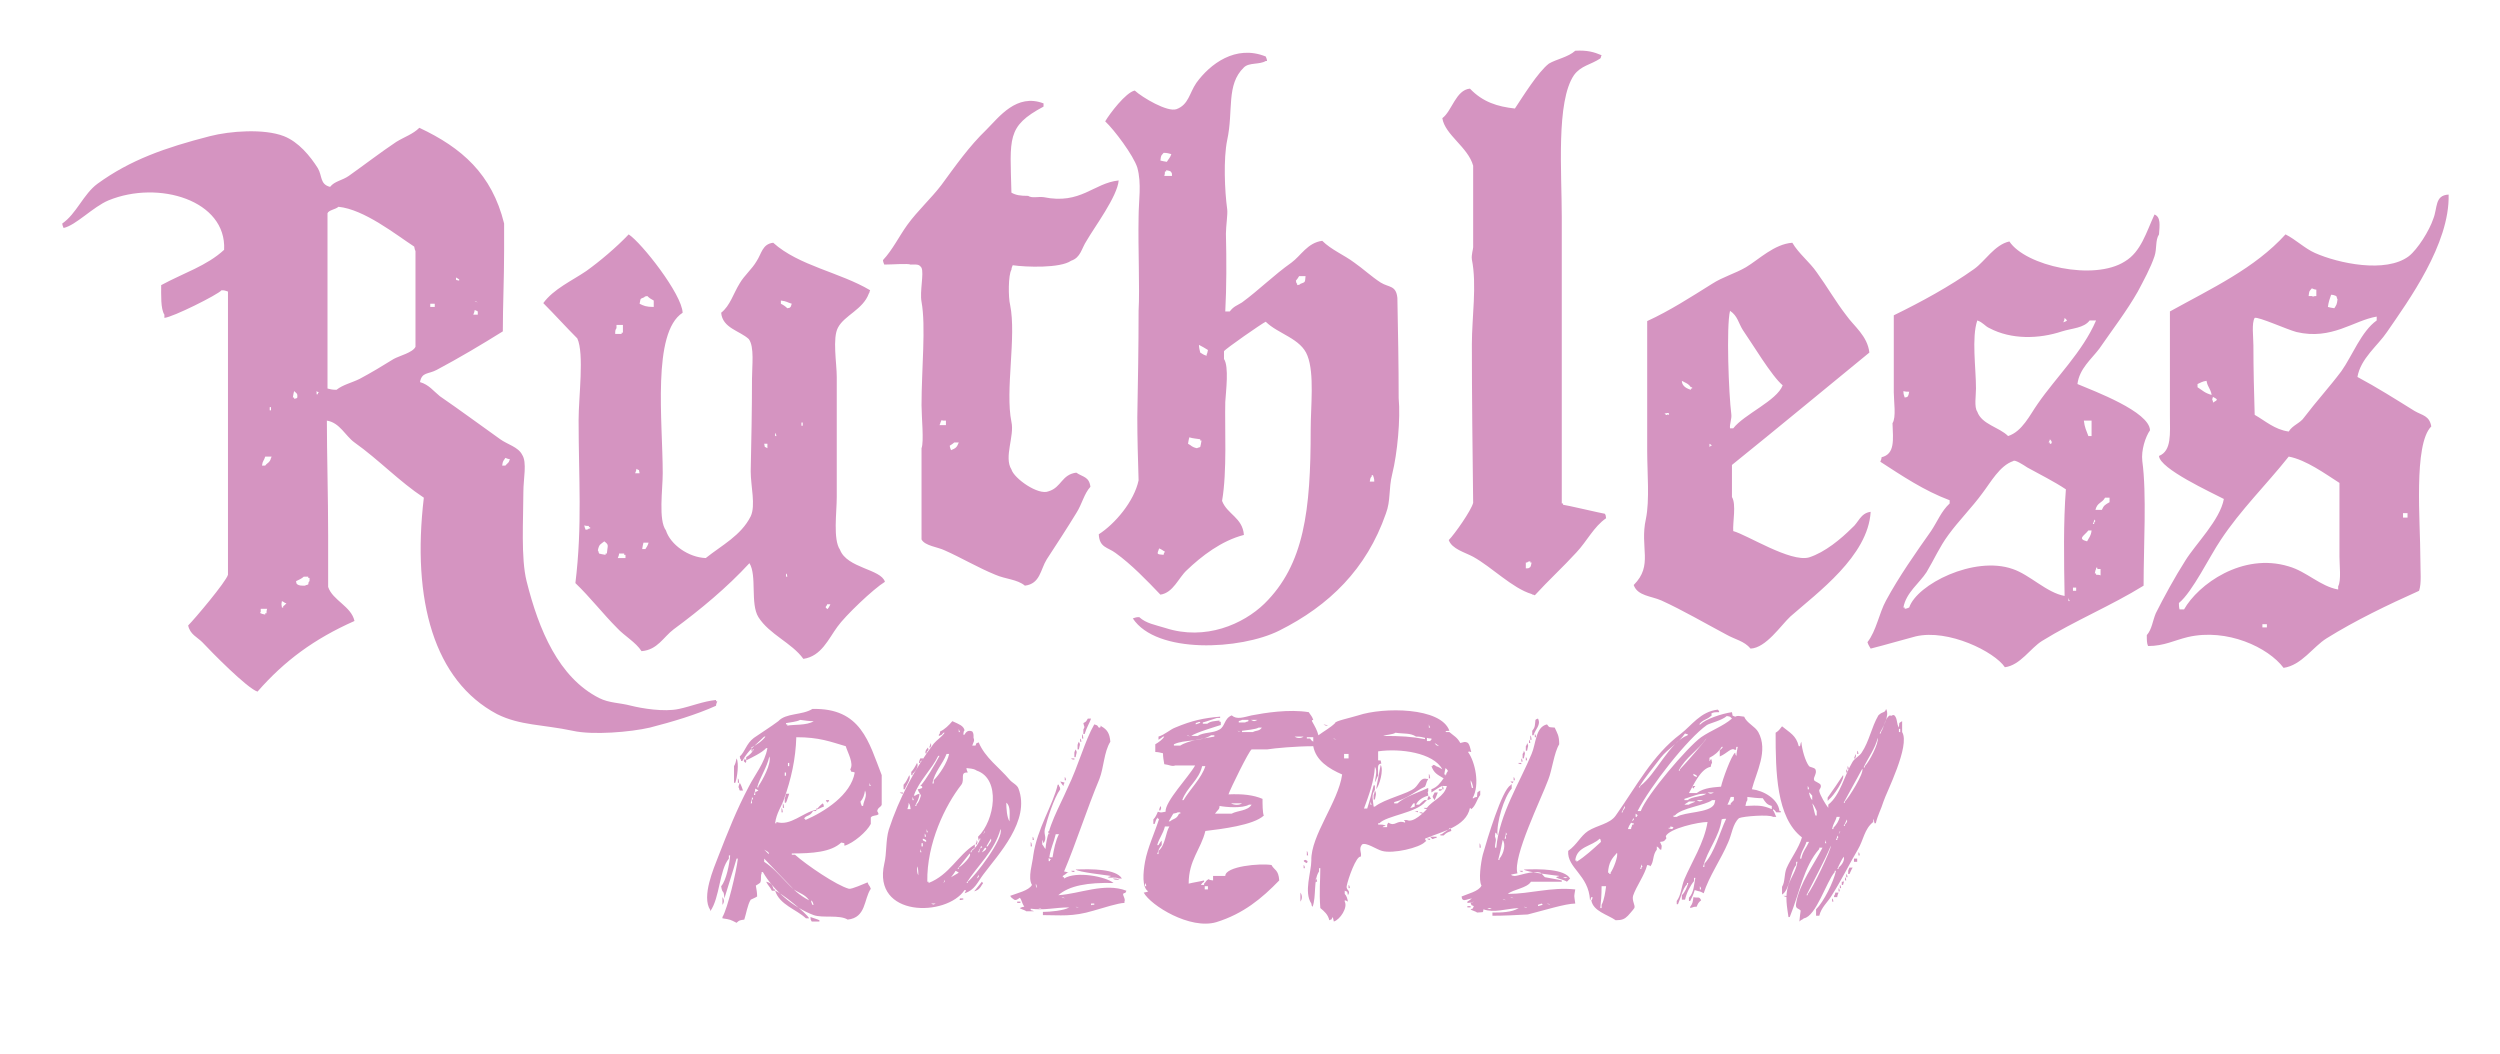<?xml version="1.0" encoding="utf-8"?>
<!-- Generator: Adobe Illustrator 26.1.0, SVG Export Plug-In . SVG Version: 6.00 Build 0)  -->
<svg version="1.0" id="Layer_1" xmlns="http://www.w3.org/2000/svg" xmlns:xlink="http://www.w3.org/1999/xlink" x="0px" y="0px"
	 viewBox="0 0 389.3 164.2" style="enable-background:new 0 0 389.3 164.2;" xml:space="preserve">
<style type="text/css">
	.st0{fill-rule:evenodd;clip-rule:evenodd;fill:#D594C1;}
</style>
<path class="st0" d="M190.8,48.5c0.2,0,0.5,0,0.7,0c0.6-0.8,1.1-0.9,1.9-1.4c2.6-1.9,5-4.3,7.7-6.2c1.5-1.1,2.5-3.1,4.8-3.4
	c1.4,1.4,3.4,2.2,5,3.4c1.3,0.9,2.7,2.2,4.1,3.1c1.3,0.8,2.4,0.4,2.6,2.4c0.1,5.2,0.2,10.4,0.2,15.6c0.3,3.2-0.2,8.6-1,11.8
	c-0.6,2.4-0.2,4.1-1,6.2c-3,8.6-8.8,14.3-16.6,18.2c-6,3-19.1,3.7-22.8-1.9c0.4-0.1,0.4-0.2,1-0.2c1.1,1,2.5,1.2,4.1,1.7
	c6.2,2,12.1-0.6,15.4-3.8c6.2-6.1,7.2-14.5,7.2-27.1c0-3.6,0.6-8.7-0.5-11.5c-1-2.7-4.6-3.4-6.5-5.3c-0.5,0.2-6.4,4.3-6.5,4.6
	c0,0.4,0,0.8,0,1.2c0.8,1.2,0.3,5,0.2,6.7c-0.1,4,0.3,10.8-0.5,15.4c0.8,2.1,3.2,2.6,3.4,5.3c-3.5,0.9-6.6,3.3-8.9,5.5
	c-1.3,1.2-2.1,3.5-4.1,3.8c-2.1-2.2-4.5-4.7-7-6.5c-1.2-0.9-2.5-0.8-2.6-2.9c2.5-1.6,5.5-5.1,6.2-8.4c-0.1-3.3-0.2-6.6-0.2-9.8
	c0.1-5.5,0.2-11,0.2-16.6c0.2-3.5-0.1-9.7,0-14.6c0-2.5,0.5-5.2-0.2-7.7c-0.6-1.9-3.6-5.9-5-7.2c0.7-1.2,3.2-4.5,4.6-4.8
	c1.2,1.1,5.1,3.4,6.5,2.9c1.9-0.7,2-2.5,3.1-4.1c2.1-2.9,6.1-6,10.8-4.1c0.1,0.2,0.2,0.5,0.2,0.7c-0.1,0-0.2,0-0.2,0
	c-1,0.6-2.6,0.2-3.4,1c-2.8,2.7-1.6,6.7-2.6,11.3c-0.6,2.9-0.4,7.9,0,10.8c0.1,0.8-0.2,2.6-0.2,3.8C191,40.5,191,44.7,190.8,48.5z
	 M245.3,7.9c1.9-0.1,2.9,0.2,4.1,0.7c-0.2,0.4,0,0.2-0.2,0.5c-1.5,1-3,1.1-4.1,2.6c-2.8,4.1-1.9,15.1-1.9,22.1c0,15.5,0,29,0,44.6
	c0.1,0,0.2,0,0.2,0c0,0.1,0,0.2,0,0.2c0.3,0,6.3,1.4,6.5,1.4c0.2,0.3,0.1,0.2,0.2,0.7c-1.9,1.3-3,3.6-4.6,5.3
	c-2.1,2.3-4.4,4.4-6.5,6.7c-0.4-0.2-0.2,0-0.5-0.2c-3-0.9-6.2-4.2-9.1-5.8c-1.3-0.7-3.3-1.2-3.8-2.6c0.9-0.9,3.5-4.6,3.8-5.8
	c-0.1-8.2-0.2-16.5-0.2-24.7c0-4.2,0.8-9.2,0-13.2c-0.1-0.7,0.2-1.6,0.2-1.9c0-4.2,0-8.5,0-12.7c-0.8-2.9-4.4-4.8-4.8-7.4
	c1.5-1.1,2.1-4.4,4.3-4.6c2,2.1,4.3,2.8,7,3.1c1.2-1.8,3.6-5.7,5.3-7C242.4,9.2,244.2,8.9,245.3,7.9z M174.2,28.1
	c-0.2,2.5-3.8,7.3-5,9.4c-0.8,1.2-0.9,2.6-2.4,3.1c-1.7,1.2-7.1,1-9.1,0.7c-0.1,0.2-0.2,0.5-0.2,0.7c-0.5,0.8-0.5,4.3-0.2,5.5
	c1,4.9-0.8,13.3,0.2,18.2c0.5,2.2-1.2,5.5,0,7.4c0.4,1.4,4.2,4.1,5.8,3.4c2-0.6,2-2.6,4.3-2.9c1,0.7,2,0.6,2.2,2.2
	c-1,1.1-1.3,2.7-2.2,4.1c-1.4,2.3-3.1,4.9-4.6,7.2c-1,1.6-1,3.8-3.4,4.1c-1.2-1-3-1-4.6-1.7c-2.7-1.1-5.4-2.7-7.9-3.8
	c-1-0.5-3.1-0.7-3.6-1.7c0-4.7,0-9.4,0-14.2c0.4-1,0-4.9,0-6.7c0-5.6,0.7-12.3,0-16.1c-0.3-1.6,0.4-4.4,0-5.3
	c-0.4-0.6-0.7-0.5-1.7-0.5c-0.4-0.2-2.9,0-4.1,0c-0.1-0.2-0.2-0.5-0.2-0.7c1.5-1.6,2.5-3.7,3.8-5.5c1.6-2.2,3.7-4.1,5.3-6.2
	c2.2-3,4.3-6,7-8.6c2-2,4.7-5.7,8.9-4.1c0,0.2,0,0.3,0,0.5c-5.8,3.1-5.2,4.9-5,13.4c0.7,0.4,1.4,0.5,2.6,0.5
	c0.6,0.4,1.5,0.1,2.4,0.2C168.3,31.9,170.3,28.5,174.2,28.1z M50.9,65.5c0,5,0.2,11.9,0.2,18c0,2.6,0,5.3,0,7.9
	c0.7,2.1,3.6,3,4.1,5.3c-6.3,2.8-10.9,6.2-15.1,11c-1.6-0.5-7.2-6.2-8.6-7.7c-0.8-0.8-1.9-1.2-2.2-2.6c1-1,5.9-6.8,6.2-7.9
	c0-4.6,0-9.3,0-13.9c0-10.2,0-19.7,0-30.2c-0.4-0.1-0.4-0.2-1-0.2c-0.6,0.7-7.6,4.2-8.9,4.3c0-0.2,0-0.3,0-0.5
	c-0.6-0.9-0.5-3.1-0.5-4.6c3.5-1.9,7.1-3,9.8-5.5c0.4-7.7-10.2-10.9-18-7.7c-2.4,1-5.1,3.9-7,4.3c-0.1-0.2-0.2-0.5-0.2-0.7
	c2.2-1.5,3.3-4.6,5.5-6.2c5.1-3.7,10.5-5.6,17.5-7.4c3.1-0.8,8.4-1.2,11.5,0c2.3,0.9,4.1,3.1,5.3,5c0.7,1.2,0.3,2.5,1.9,2.9
	c0.7-0.9,1.9-1,2.9-1.7c2.4-1.7,5-3.7,7.4-5.3c1.3-0.8,2.6-1.2,3.6-2.2c6.6,3.1,11.3,7.2,13.2,14.9c0,1.4,0,2.9,0,4.3
	c0,4.3-0.2,8.5-0.2,12.5c-3.2,2-6.9,4.2-10.3,6c-1.3,0.7-2.3,0.3-2.6,1.9c1.4,0.4,2.1,1.4,3.1,2.2c3.2,2.2,6.3,4.5,9.4,6.7
	c1.1,0.8,2.8,1.2,3.4,2.4c0.8,1.2,0.2,3.7,0.2,5.8c0,4.3-0.4,10.3,0.5,13.9c1.9,7.6,5,15,11.3,18.2c1.6,0.8,3.1,0.7,5,1.2
	c1.6,0.4,5.1,1,7.4,0.5c1.9-0.4,3.8-1.2,5.8-1.4c0,0.1,0,0.2,0,0.2c0.1,0,0.2,0,0.2,0c-0.1,0.2-0.2,0.5-0.2,0.7
	c-3.1,1.4-6.8,2.5-10.3,3.4c-3,0.7-8.9,1.2-12,0.5c-4.7-1-8.2-0.8-11.8-2.6C67.6,106,64.1,93.5,66,77.5c-3.8-2.5-7-5.9-10.8-8.6
	C53.8,67.9,52.9,65.8,50.9,65.5z M182.4,24c-0.2,0.6-0.4,0.7-0.7,1.2c-0.6-0.1-0.6-0.1-1-0.2c0.1-0.9,0.1-0.7,0.5-1.2
	C181.8,23.8,182,23.9,182.4,24z M181.4,26.7c0.1,0,0.2,0,0.2,0c0-0.1,0-0.2,0-0.2c0.5,0.1,0.5,0.1,0.7,0.2c0.2,0.3,0.2,0.2,0.2,0.7
	c-0.4,0-0.8,0-1.2,0C181.4,27.1,181.4,26.9,181.4,26.7z M381.3,30.3c0.2,7.7-6.3,16.6-9.6,21.4c-1.4,2.1-4.1,4.1-4.6,7
	c3,1.6,6,3.5,8.9,5.3c1.2,0.7,2.3,0.7,2.6,2.4c-2.8,2.8-1.7,14.9-1.7,20.6c0,2.1,0.2,3.8-0.2,5c-4.9,2.2-9.9,4.6-14.4,7.4
	c-2.1,1.3-3.9,4.2-6.7,4.6c-2.4-3.2-8.8-6.2-14.9-4.8c-2.1,0.5-3.7,1.4-6.2,1.4c-0.2-0.4-0.2-0.9-0.2-1.7c0.8-0.9,0.9-2.2,1.4-3.4
	c1.2-2.4,3-5.7,4.6-8.2c1.6-2.6,5.4-6.3,6-9.6c-1.9-1-10-4.7-10.1-6.7c2-0.8,1.7-3.5,1.7-6.2c0-5.4,0-10.9,0-16.3
	c6.5-3.6,13.2-6.7,18-12c1.6,0.8,3,2.2,4.6,2.9c3.6,1.6,11,3.2,14.6,0.5c1.4-1.1,3.2-4,3.8-5.8C379.6,32.4,379.1,30.4,381.3,30.3z
	 M64.5,38.4c0.1,0.5,0.1,0.5,0.2,0.7c0,5,0,9.9,0,14.9c-0.4,0.9-2.5,1.4-3.4,1.9c-1.6,1-3.6,2.2-5.3,3.1c-1.2,0.6-2.6,0.9-3.6,1.7
	c-0.7,0-1-0.1-1.4-0.2c0-6.6,0-13.3,0-19.9c0-2.5,0-5,0-7.4c0.2-0.5,1.3-0.6,1.7-1C56.7,32.6,61.6,36.5,64.5,38.4z M335.5,33.4
	c1,0.4,0.8,1.7,0.7,3.1c-0.6,0.9-0.3,2.2-0.7,3.4c-0.6,1.8-1.7,3.8-2.6,5.5c-1.7,3-4,6-6,8.9c-1.2,1.6-3.1,3.1-3.4,5.5
	c2.6,1.1,11.2,4.3,11.3,7.2c-0.7,1-1.4,3.1-1.2,4.8c0.7,5.1,0.2,13.2,0.2,19.4c-5,3.1-10.8,5.5-15.8,8.6c-1.8,1.1-3.4,3.8-5.8,4.1
	c-1.6-2.4-8.8-6-13.9-4.8c-2.3,0.6-4.6,1.3-7,1.9c-0.2-0.4-0.3-0.4-0.5-1c1.4-1.8,1.8-4.5,2.9-6.5c2-3.7,4.6-7.4,7-10.8
	c1-1.5,1.6-3.1,2.9-4.3c0-0.2,0-0.3,0-0.5c-4-1.5-7.4-3.8-10.8-6c0.1-0.2,0.2-0.5,0.2-0.7c2.1-0.5,1.8-2.7,1.7-5.3
	c0.6-0.9,0.2-3.4,0.2-4.8c0-4,0-8,0-12c4.3-2.1,8.7-4.5,12.5-7.2c1.7-1.2,3.2-3.8,5.5-4.3c2.5,3.8,13.2,6.2,18,3.1
	C333.4,39.2,334.2,36.2,335.5,33.4z M97.9,36.5c2,1.3,8.3,9.3,8.4,12.2c-4.8,3.1-3.1,17-3.1,25c0,2.5-0.7,7.3,0.5,8.9
	c0.7,2.2,3.5,4.2,6.2,4.3c2.5-2,5.5-3.5,7-6.5c0.8-1.7,0-4.7,0-7c0.1-4.8,0.2-9.6,0.2-14.4c0-2,0.4-5-0.5-6.2
	c-1.4-1.3-4.1-1.7-4.3-4.1c1.4-1.1,1.9-3,2.9-4.6c0.7-1.2,1.9-2.2,2.6-3.4c0.8-1.2,0.9-2.7,2.6-2.9c4,3.6,10.4,4.6,15.1,7.4
	c-0.2,0.4,0,0.2-0.2,0.5c-0.9,2.5-3.8,3.4-4.8,5.3c-0.9,1.6-0.2,5.6-0.2,7.7c0,6.2,0,12.5,0,18.7c0,2.4-0.6,6.6,0.5,8.2
	c1.1,2.9,6.4,3,7,5c-1.8,1.1-6.2,5.3-7.4,7c-1.4,1.9-2.5,4.6-5.3,5c-1.8-2.5-5.3-3.8-7-6.5c-1.3-2.1-0.2-6.5-1.4-8.4
	c-3.5,3.8-7.6,7.2-11.8,10.3c-1.6,1.2-2.5,3.2-5,3.4c-0.9-1.4-2.7-2.4-3.8-3.6c-2.2-2.2-4.2-4.8-6.5-7c1.1-9,0.5-16.3,0.5-25.4
	c0-3.6,0.9-10.3-0.2-12.7c-1.8-1.8-3.5-3.7-5.3-5.5c1.6-2.2,4.5-3.5,6.7-5C93.4,40.7,96,38.5,97.9,36.5z M291.3,79.7
	c-0.4,6.9-8.3,12.6-12.5,16.3c-1.5,1.4-3.8,4.9-6.2,5c-1-1.2-2.4-1.4-3.8-2.2c-3.2-1.7-6.8-3.8-10.1-5.3c-1.6-0.7-3.7-0.7-4.3-2.4
	c3.1-3.1,0.9-5.8,1.9-10.3c0.6-2.9,0.2-7.2,0.2-10.6c0-6.7,0-13.4,0-20.2c3.5-1.6,6.9-3.8,10.1-5.8c1.7-1.1,3.6-1.6,5.3-2.6
	c2-1.2,4.4-3.6,7.2-3.8c1,1.7,2.7,3,3.8,4.6c1.6,2.2,2.9,4.5,4.6,6.7c1.2,1.7,3.3,3.2,3.6,5.8c-7.1,5.8-14.2,11.7-21.4,17.5
	c0,1.7,0,3.4,0,5c0.7,1.1,0.1,4,0.2,5.3c2.2,0.6,8.9,4.9,11.8,4.1c2.5-0.8,5-2.9,6.7-4.6C289.4,81.4,289.7,79.9,291.3,79.7z
	 M202.5,44.2c-0.2,0.2-0.1,0.1-0.5,0.2c0-0.1,0-0.2,0-0.2c-0.2-0.2-0.1-0.1-0.2-0.5c0.2-0.2,0.3-0.4,0.5-0.7c0.3,0,0.6,0,1,0
	C203.2,44,203.3,43.9,202.5,44.2z M71.5,43.5c0,0.1,0,0.2,0,0.2c-0.7-0.2-0.4,0.1-0.5-0.5C71.2,43.3,71.3,43.4,71.5,43.5z
	 M360.7,45.1c0,0.3,0,0.6,0,1c-0.7,0-0.3,0.2-0.7,0c-0.2,0-0.3,0-0.5,0c0.1-0.9,0.1-0.7,0.5-1.2C360.2,45,360.5,45.1,360.7,45.1z
	 M363.8,46.1c0.2,0.4,0,0.2,0.2,0.5c-0.1,0.9-0.2,0.9-0.5,1.4c-0.6-0.1-0.6-0.1-1-0.2c0.1-0.8,0.3-1.3,0.5-1.9
	C363.3,45.9,363.6,46,363.8,46.1z M99.6,47.3c0.2-0.9,0-0.7,0.7-1c0.2-0.2,0.1-0.1,0.5-0.2c0.3,0.3,0.6,0.5,1,0.7c0,0.3,0,0.6,0,1
	C100.6,47.8,100.2,47.6,99.6,47.3z M74.4,47.1c-0.4-0.2-0.2,0-0.5-0.2C74.3,47,74.1,46.9,74.4,47.1z M123.3,47.3
	c-0.2,0.4,0,0.2-0.2,0.5c-0.2,0.2-0.1,0.1-0.5,0.2c-0.3-0.3-0.6-0.5-1-0.7c0-0.2,0-0.3,0-0.5C122.5,46.9,122.6,47.1,123.3,47.3z
	 M67.7,47.3c0,0.2,0,0.3,0,0.5c-0.2,0-0.5,0-0.7,0c0-0.2,0-0.3,0-0.5C67.2,47.3,67.4,47.3,67.7,47.3z M74.4,48.5c0,0.2,0,0.3,0,0.5
	c-0.2,0-0.5,0-0.7,0c0.1-0.2,0.2-0.5,0.2-0.7C74.1,48.3,74.2,48.4,74.4,48.5z M271.4,51.4c1.4,2,4.5,7.2,6.2,8.6
	c-0.9,2.4-6,4.5-7.7,6.7c-0.2,0-0.3,0-0.5,0c-0.1-0.6,0.3-1.5,0.2-2.2c-0.4-3.1-0.8-13.6-0.2-16.1C270.6,49.2,270.7,50.3,271.4,51.4
	z M370.1,49.9c-2.4,1.7-3.8,5.5-5.5,7.9c-1.8,2.4-3.9,4.7-5.8,7.2c-0.6,0.9-1.8,1.2-2.4,2.2c-2.2-0.3-3.7-1.7-5.3-2.6
	c-0.1-3.4-0.2-7.1-0.2-10.8c0-1.3-0.3-3.5,0.2-4.3c0.6-0.2,5,1.8,6.5,2.2c5.5,1.3,8.9-1.8,12.5-2.4
	C370.1,49.5,370.1,49.7,370.1,49.9z M321.3,50.2c0.1-0.2,0.2-0.5,0.2-0.7C322,50,322,49.9,321.3,50.2z M309.8,51.1
	c3.4,1.8,7.7,1.7,11.3,0.5c1.6-0.5,3.4-0.5,4.3-1.7c0.3,0,0.6,0,1,0c-2.1,4.9-6.2,8.8-9.1,13c-1.2,1.7-2.4,4.3-4.6,5
	c-1.4-1.4-4.1-1.8-4.8-3.8c-0.5-0.7-0.2-2.5-0.2-3.6c0-3.2-0.7-7.9,0.2-10.6C308.8,50.2,309.1,50.8,309.8,51.1z M96,51.1
	c0-0.2,0-0.3,0-0.5c0.3,0,0.6,0,1,0c0,0.4,0,0.8,0,1.2c-0.1,0-0.2,0-0.2,0c0,0.1,0,0.2,0,0.2c-0.3,0-0.6,0-1,0
	C95.8,51.5,95.8,51.4,96,51.1z M188.1,54.5c-0.1,0.5-0.1,0.5-0.2,0.7c0,0.1,0,0.2,0,0.2c-0.6-0.2-0.5-0.2-1-0.5
	c-0.1-0.4-0.2-0.8-0.2-1.2C187.3,54,187.6,54.2,188.1,54.5z M263.3,60.3c0.1,0,0.2,0,0.2,0c0,0.1,0,0.2,0,0.2c-0.1,0-0.2,0-0.2,0
	c0,0.1,0,0.2,0,0.2c-1-0.3-1.4-0.8-1.4-1.4C262.4,59.6,262.9,59.7,263.3,60.3z M344.4,61.5c-1.1-0.3-1.4-0.7-2.2-1.2
	c0-0.2,0-0.3,0-0.5c0.5-0.2,0.7-0.4,1.4-0.5C343.8,60.4,344.2,60.4,344.4,61.5z M46.3,61.9c-0.2,0.2-0.1,0.1-0.5,0.2
	c0-0.1,0-0.2,0-0.2c-0.1,0-0.2,0-0.2,0c0.1-0.6,0.1-0.6,0.2-1C46.4,61.4,46.3,61.4,46.3,61.9z M49.7,61.2c-0.1,0-0.2,0-0.2,0
	c0,0.1,0,0.2,0,0.2c-0.1,0-0.2,0-0.2,0c0-0.2,0-0.3,0-0.5C49.6,61.1,49.4,61,49.7,61.2z M297.3,61c-0.1,0.5-0.1,0.5-0.2,0.7
	c-0.2,0.2-0.1,0.1-0.5,0.2c-0.1-0.4-0.2-0.4-0.2-1C296.7,61,297,61,297.3,61z M344.6,62.7c0-0.1,0-0.2,0-0.2c-0.2-0.5-0.1-0.2,0-0.7
	C345.3,62.2,345.5,62.2,344.6,62.7z M42.2,63.4c0,0.2,0,0.3,0,0.5c-0.1,0-0.2,0-0.2,0c0-0.2,0-0.3,0-0.5
	C42.1,63.4,42.1,63.4,42.2,63.4z M259.9,64.6c-0.5-0.2-0.2,0.3-0.7-0.2C259.4,64.4,260,64.1,259.9,64.6z M146.6,65.5
	c0.1-0.2,0-0.1,0.2,0c0.2,0,0.3,0,0.5,0c0,0.2,0,0.5,0,0.7c-0.3,0-0.6,0-1,0C146.5,65.8,146.4,65.8,146.6,65.5z M325.7,65.5
	c0,0.8,0,1.6,0,2.4c-0.2,0-0.3,0-0.5,0c-0.3-0.8-0.6-1.4-0.7-2.4C324.9,65.5,325.3,65.5,325.7,65.5z M125,65.8c0,0.2,0,0.3,0,0.5
	c-0.1,0-0.2,0-0.2,0c0-0.2,0-0.3,0-0.5C124.9,65.8,124.9,65.8,125,65.8z M120.9,67.9c-0.1,0-0.2,0-0.2,0c0-0.2,0-0.3,0-0.5
	C120.9,67.7,120.8,67.5,120.9,67.9z M186.9,68.4c0,0.1,0,0.2,0,0.2c0.1,0,0.2,0,0.2,0c-0.1,0.6-0.1,0.6-0.2,1
	c-0.4,0.2-0.2,0-0.5,0.2c-0.9-0.2-0.8-0.4-1.4-0.7c0.1-0.6,0.1-0.6,0.2-1C185.8,68.3,186.4,68.3,186.9,68.4z M319.4,69.1
	c0,0-0.3,0.1-0.2-0.2c-0.1,0-0.2,0-0.2,0c0.1-0.2,0.2-0.3,0.2-0.5C319.2,68.4,319.7,68.8,319.4,69.1z M149.3,68.9
	c-0.3,0.8-0.5,0.9-1.2,1.2c-0.1-0.2-0.2-0.5-0.2-0.7c0.3-0.2,0.5-0.3,0.7-0.5C148.8,68.9,149,68.9,149.3,68.9z M119.5,69.1
	c0,0.2,0,0.5,0,0.7c-0.6-0.4-0.3,0.1-0.5-0.7C119.2,69.1,119.3,69.1,119.5,69.1z M266.6,69.4c-0.1,0-0.2,0-0.2,0
	c-0.2,0.3,0,0-0.2,0.2c0-0.2,0-0.3,0-0.5C266.5,69.3,266.4,69.2,266.6,69.4z M42,71.8c-0.2,0.3-0.5,0.4-0.7,0.7c-0.2,0-0.3,0-0.5,0
	c0.1-0.8,0.3-0.7,0.5-1.4c0.3,0,0.6,0,1,0C42.1,71.5,42.2,71.5,42,71.8z M339.3,93.9c2.1-1.7,4.8-7.3,6.5-9.8
	c3.1-4.7,7.1-8.6,10.6-13c2.7,0.5,5.7,2.7,7.9,4.1c0,3.8,0,7.7,0,11.5c0,1.3,0.3,3.7-0.2,4.6c0,0.2,0,0.3,0,0.5
	c-2.8-0.5-4.9-2.8-7.7-3.6c-7.2-2.2-14.1,2.8-16.3,6.7c-0.2,0-0.5,0-0.7,0C339.3,94.5,339.3,94.2,339.3,93.9z M79.4,71.5
	c-0.2,0.7-0.3,0.5-0.7,1c-0.2,0-0.3,0-0.5,0c0.1-0.8,0.2-0.7,0.5-1.2C78.9,71.4,79.2,71.5,79.4,71.5z M313.4,88.6
	c-6-2.1-14.9,2.4-16.1,6c-0.2,0.1-0.5,0.2-0.7,0.2c0-0.1,0-0.2,0-0.2c-0.1,0-0.2,0-0.2,0c0.4-2.3,2.5-3.8,3.6-5.5
	c1.2-2,2-3.9,3.4-5.8c1.6-2.2,3.7-4.3,5.3-6.5c1.3-1.7,2.7-4.3,4.8-5c0.2-0.3,1.6,0.6,2.2,1c2,1.1,4.2,2.2,6,3.4
	c-0.4,5.1-0.3,11.1-0.2,16.6C318.7,92.3,316.1,89.5,313.4,88.6z M98.9,73.7c0.1-0.2,0.2-0.5,0.2-0.7c0.6,0.4,0.3-0.1,0.5,0.7
	C99.3,73.7,99.1,73.7,98.9,73.7z M213.6,74.2c0-0.1,0-0.2,0-0.2c0.1,0,0.2,0,0.2,0c0.1,0.4,0.2,0.4,0.2,1c-0.2,0-0.5,0-0.7,0
	C213.4,74.4,213.4,74.4,213.6,74.2z M327.8,77.5c0.2,0,0.5,0,0.7,0c0,0.2,0,0.5,0,0.7c-0.7,0.4-0.9,0.5-1.2,1.2c-0.3,0-0.6,0-1,0
	C326.6,78.2,327.3,78.4,327.8,77.5z M374.9,79.9c0,0.2,0,0.5,0,0.7c-0.2,0-0.5,0-0.7,0c0-0.2,0-0.5,0-0.7
	C374.4,79.9,374.6,79.9,374.9,79.9z M326.1,81.4c0,0.1,0,0.2,0,0.2c-0.1,0-0.2,0-0.2,0c0.1-0.2,0.2-0.5,0.2-0.7
	C326.3,81.2,326.4,81,326.1,81.4z M91.7,81.9c0,0.1,0,0.2,0,0.2c0.1,0,0.2,0,0.2,0c0,0.1,0,0.2,0,0.2c-0.1,0-0.2,0-0.2,0
	c-0.2,0.2-0.1,0.1-0.5,0.2c-0.1-0.2-0.2-0.5-0.2-0.7C91.2,81.9,91.4,81.9,91.7,81.9z M325.7,82.6c-0.1,0.9-0.4,1.1-0.7,1.7
	c-1.6-0.4-0.4-0.9,0.2-1.7C325.3,82.6,325.5,82.6,325.7,82.6z M94.5,86.2c-0.1,0-0.2,0-0.2,0c0,0.1,0,0.2,0,0.2
	c-0.6-0.1-0.6-0.1-1-0.2c-0.2-0.4,0-0.2-0.2-0.5c0.2-1,0.4-0.9,1-1.4C94.9,84.9,94.6,84.9,94.5,86.2z M101,84.5
	c-0.2,0.6-0.2,0.5-0.5,1c-0.2,0-0.3,0-0.5,0c0.1-0.6,0.1-0.6,0.2-1C100.5,84.5,100.8,84.5,101,84.5z M181.4,85.9
	c-0.1,0.2-0.2,0.3-0.2,0.5c-1.2-0.1-1-0.1-0.7-1C181,85.6,181,85.7,181.4,85.9z M97.2,86.2c0,0.1,0,0.2,0,0.2c0.1,0,0.2,0,0.2,0
	c0,0.2,0,0.3,0,0.5c-0.4,0-0.8,0-1.2,0c0.1-0.2,0.2-0.5,0.2-0.7C96.7,86.2,96.9,86.2,97.2,86.2z M237.6,87.6c0.1,0,0.2,0,0.2,0
	c0.2-0.2,0.1-0.1,0.5-0.2c0,0.1,0,0.2,0,0.2c0.1,0,0.2,0,0.2,0c-0.1,0.5-0.1,0.5-0.2,0.7c-0.3,0.2-0.2,0.2-0.7,0.2
	C237.6,88.3,237.6,87.9,237.6,87.6z M326.4,89.5c0-0.1,0-0.2,0-0.2c-0.1,0-0.2,0-0.2,0c0.1-0.5,0.1-0.5,0.2-0.7c0-0.1,0-0.2,0-0.2
	c0.1,0,0.2,0,0.2,0c0,0.1,0,0.2,0,0.2c0.2,0,0.3,0,0.5,0c0,0.3,0,0.6,0,1C326.9,89.5,326.6,89.5,326.4,89.5z M122.6,89.8
	c-0.1,0-0.2,0-0.2,0c0-0.2,0-0.3,0-0.5C122.6,89.5,122.5,89.3,122.6,89.8z M48,89.8c0,0.1,0,0.2,0,0.2c0.1,0,0.2,0,0.2,0
	c0,0.2,0,0.3,0,0.5C48,90.7,48.1,90.5,48,91c-0.4,0.2-0.2,0-0.5,0.2c-0.6,0-0.9,0-1.2-0.2c-0.2-0.2-0.1-0.1-0.2-0.5
	c0.4-0.2,0.9-0.4,1.2-0.7C47.5,89.8,47.7,89.8,48,89.8z M323.3,91.5c0,0.2,0,0.3,0,0.5c-0.2,0-0.3,0-0.5,0c0-0.2,0-0.3,0-0.5
	C322.9,91.5,323.1,91.5,323.3,91.5z M322.3,93.6c-0.1,0-0.2,0-0.2,0c0-0.2,0-0.3,0-0.5C322.2,93.4,322.1,93.2,322.3,93.6z
	 M44.4,93.9c0.1,0,0.2,0,0.2,0c-0.2,0.3-0.2,0.3-0.5,0.5c0,0.1,0,0.2,0,0.2c-0.1,0-0.2,0-0.2,0c-0.1-0.7-0.1-0.4,0-1
	C44.3,93.8,44.1,93.7,44.4,93.9z M129.3,94.1c0,0.1-0.5,1-0.5,0.7c-0.5-0.3,0-0.4,0-0.7C129,94.1,129.2,94.1,129.3,94.1z M41.5,95.5
	c-0.1,0-0.2,0-0.2,0c0,0.1,0,0.2,0,0.2c-0.5-0.1-0.5-0.1-0.7-0.2c-0.2-0.1-0.1,0,0-0.2c0-0.2,0-0.3,0-0.5c0.3,0,0.6,0,1,0
	C41.5,95.1,41.5,95.3,41.5,95.5z M353,97.2c0,0.2,0,0.3,0,0.5c-0.2,0-0.5,0-0.7,0c0-0.2,0-0.3,0-0.5C352.5,97.2,352.8,97.2,353,97.2
	z M126.5,110.4c7.6-0.2,8.8,5.2,10.8,10.3c0,0.1,0,4.5,0,4.6c-0.1,0.4-0.6,0.4-0.7,1c0.1,0.2,0.2,0.3,0.2,0.5
	c-0.4,0.3-0.9,0.1-1.2,0.5c0,0.3,0,0.6,0,1c-0.6,1.2-2.7,3-4.1,3.4c-0.1-0.6,0.2-0.3-0.5-0.5c-1.6,1.5-4.5,1.7-7.7,1.7
	c0,0.1,0,0.2,0,0.2c0.2,0,0.3,0,0.5,0c1.8,1.6,6.5,4.8,8.4,5.3c0.4,0.1,2.4-0.8,2.9-1c0.2,0.6,0.3,0.4,0.5,1
	c-1.1,1.6-0.7,4.5-3.6,4.8c-1.3-0.8-3.9-0.2-5.3-0.7c-3.2-1.2-6.3-3.9-7.9-6.7c-0.1,0-0.2,0-0.2,0c0,0.1,0,0.2,0,0.2
	c-0.2,0.4,0,0.9-0.2,1.4c0,0.1-0.7,0.5-0.7,0.5c0.1,0.6,0.2,1.1,0.2,1.7c-0.3,0.2-0.6,0.3-1,0.5c-0.5,0.8-0.7,2.2-1,3.1
	c-0.7,0.1-0.8,0.1-1.2,0.5c-1-0.5-0.9-0.5-2.2-0.7c0-0.1,0-0.2,0-0.2c0.8-1.3,2.2-7.2,2.4-9.1c-0.1,0-0.2,0-0.2,0
	c-0.6,2.1-1.3,4.2-1.9,6.2c-0.1-1.6-0.3-0.5-0.5-1.9c0.8-0.9,1.3-3.5,1.4-4.8c-0.1,0-0.2,0-0.2,0c0,0.2,0,0.3,0,0.5
	c-1.5,1.8-1.4,6.1-2.9,8.2c0-0.1,0-0.2,0-0.2c-1.4-2.1,0.6-6.6,1.2-8.2c1.6-4.1,2.9-7.4,4.8-11c0.9-1.8,2.5-3.7,2.9-6
	c-0.1,0-0.2,0-0.2,0c-0.6,0.7-2.3,1.5-3.1,1.9c0-0.2,0-0.3,0-0.5c0.5-0.3,0.9-0.7,1.2-1.2c-0.1,0-0.2,0-0.2,0c0,0.1,0,0.2,0,0.2
	c-0.2,0.5-0.2-0.5-0.2-0.5c0.8-0.4,1.7-1,2.2-1.7c-0.1,0-0.2,0-0.2,0c-1.3,1.3-2.5,2.1-3.4,3.8c-0.1,0-0.2,0-0.2,0
	c0-0.1,0-0.2,0-0.2c-0.2-0.2-0.1-0.1-0.2-0.5c0.8-0.7,1-2,2.2-2.9c1.3-0.9,2.6-1.7,3.8-2.6C122.4,111,124.9,111.4,126.5,110.4z
	 M204.5,116.2c-2.6,0-6,0.3-7.2,0.5c-0.8,0-1.6,0-2.4,0c-0.4,0.2-3.3,6.1-3.6,7c2.2-0.1,3.9,0.1,5.3,0.7c0,0.7,0,2.2,0.2,2.6
	c-1.6,1.5-6.6,2.1-9.1,2.4c-0.7,2.9-2.6,4.5-2.6,8.2c0.8-0.2,1.6-0.3,2.4-0.5c0,0.1,0,0.2,0,0.2c-0.3,0.2-0.3,0.2-0.5,0.5
	c0.2,0,0.3,0,0.5,0c0-0.1,0-0.2,0-0.2c0.4-0.4,0.2-0.4,0.7-0.7c0.3,0.2,0.2,0.1,0.7,0.2c0-0.2,0-0.5,0-0.7c0.6,0,1.3,0,1.9,0
	c0-1.5,5.4-2,7.2-1.7c0.4,0.8,1.1,0.7,1.2,2.4c-2.7,2.8-5.6,5.2-9.8,6.5c-4.1,1.2-10.2-2.6-11.3-4.6c0.5-0.1,0.5-0.1,0.7-0.2
	c-1-0.6-0.8-2.9-0.5-4.6c0.4-2.2,1.5-4.5,2.2-6.7c-0.1,0-0.2,0-0.2,0c0-0.1,0-0.2,0-0.2c-0.3,0.3-0.3,0.4-0.5,1c-0.1,0-0.2,0-0.2,0
	c0-0.2,0-0.5,0-0.7c0.3-0.3,0.5-0.7,0.7-1.2c0.6,0.2,0.5,0.1,1.2,0c-0.1-1.6,3.6-5.4,4.6-7.2c-1,0-2.1,0-3.1,0
	c-0.5,0.2-0.9-0.1-1.7-0.2c-0.1-0.6-0.2-1.1-0.2-1.7c-0.4-0.1-0.8-0.2-1.2-0.2c0-0.4,0-0.8,0-1.2c0.5-0.3,1.1-0.7,1.4-1.2
	c-0.1,0-0.2,0-0.2,0c-0.2,0.2-0.4,0.3-0.7,0.5c0-0.2,0-0.3,0-0.5c1-0.3,1.8-1.1,2.6-1.4c2.6-1.1,4.5-1.5,7-1.7c0,0.1,0,0.2,0,0.2
	c-0.2,0-0.3,0-0.5,0c-0.7,0.2-1.4,0.5-2.2,0.7c0,0.1,0,0.2,0,0.2c0.2,0,0.5,0,0.7,0c0.5-0.4,1.1-0.4,1.9-0.5c0,0.1,0,0.2,0,0.2
	c0.1,0,0.2,0,0.2,0c0,0.2,0,0.3,0,0.5c-0.6,0.2-4,1.2-4.6,1.7c0.3,0,0.6,0,1,0c0.9-0.6,2.4-0.4,3.4-1c0.9-0.5,0.7-1.7,1.9-2.2
	c0.8,0.7,1.8,0.3,3.1,0c2.1-0.4,5.8-1,8.9-0.5c0.3,0.5,0.5,0.6,0.7,1.2c-0.3,0.1-0.2,0-0.2,0.2c0.5,0.9,0.8,1.4,1,2.2
	c0.8-0.6,1.9-1.2,2.6-1.9c-0.1-0.3,2.3-0.8,3.6-1.2c3.9-1.3,12.9-1.3,14.2,2.4c0,0-0.9,0-0.5,0.2c0.2,0,0.3,0,0.5,0
	c0.7,0.6,1.2,0.8,1.7,1.7c0.5-0.1,0.7-0.3,1.2,0c0.3,0.4,0.3,0.7,0.5,1.4c-0.5,0-0.1-0.2-0.5,0c1.1,1.5,1.9,5.1,0.7,7.2
	c0.1,0,0.2,0,0.2,0c0.2-0.2,0.1-0.1,0.5-0.2c0.1-0.9-0.1-0.6,0.5-1c0,0.2,0,0.5,0,0.7c-0.5,0.6-0.7,1.7-1.4,2.2
	c-0.2-0.3,0,0-0.2-0.2c-0.6,3-4.5,3.7-7,4.8c0.1,0.5,0.4,0.2,0,0.5c-0.8,0.9-5,1.9-6.7,1.4c-0.8-0.2-2.5-1.4-3.1-1
	c-0.6,0.7,0,1.3-0.2,1.9c-0.7-0.2-2,3.5-2.2,4.6c-0.1,0.7,0.7,0.6,0.2,1.4c-0.2-0.8,0.1-0.4-0.5-0.7c0,0.2,0,0.3,0,0.5
	c0.3,0.3,0.4,0.7,0.5,1.2c-0.2-0.1-0.3-0.2-0.5-0.2c0,0.1,0,0.2,0,0.2c0.5,0.9-0.7,2.8-1.7,3.1c-0.1-0.5-0.1-0.5-0.2-0.7
	c-0.3,0.6,0.1,0.2-0.5,0.5c-0.2-0.9-0.8-1.4-1.4-1.9c-0.2-2.6,0-4.3,0-6.2c-0.1,0-0.2,0-0.2,0c0,0.2,0,0.3,0,0.5
	c-0.9,1.3-0.4,3.9-1,5.5c-0.2-0.2-0.1-0.1-0.2-0.5c-1.2-1.8,0-4.9,0-6.7c-0.1-3.9,4.2-9.1,4.8-13.4
	C206.9,119.7,204.9,118.4,204.5,116.2z M293.7,110.4c0.6,1-0.5,2.9-1,3.8c0.1,0,0.2,0,0.2,0c0-0.1,0-0.2,0-0.2
	c0.5-0.7,0.6-2.2,1.4-2.6c0.4,0.2,0.3-0.2,0.7,0c0.5,0.5,0.3,1.3,0.7,1.9c0.1-0.9-0.1-0.6,0.5-1c0,0.6,0,1.1,0,1.7
	c1.3,2.1-2.5,9.5-2.9,10.8c-0.4,1.3-0.9,2.1-1.2,3.4c-0.1,0-0.2,0-0.2,0c-0.1-0.5-0.1-0.5-0.2-0.7c0,0.2,0,0.3,0,0.5
	c-1.4,1.1-1.5,2.8-2.4,4.3c-1.2,2-2.5,4.7-4.1,7.2c-0.6,1-1.6,1.8-1.9,3.1c-0.2,0-0.3,0-0.5,0c0-0.3,0-0.6,0-1
	c1.2-1.2,2.7-4.2,3.1-6c-0.1,0-0.2,0-0.2,0c0,0.1,0,0.2,0,0.2c-1.3,1.5-2.9,6.9-4.8,7.2c-0.3,0.3-0.3,0.1-0.7,0.5
	c0-0.3,0.2-1.7,0.2-1.7c-0.3-0.4-0.9-0.2-0.7-1.2c0.5-3,2.8-6,4.1-8.6c-0.2,0-0.3,0-0.5,0c0,0.1,0,0.2,0,0.2
	c-2.4,2.7-3.1,6.9-4.6,10.6c-0.1,0-0.2,0-0.2,0c-0.2-1.5-0.6-3.2,0-5c0.4-1.2,1.2-2.2,1.4-3.6c-0.1,0-0.2,0-0.2,0c0,0.2,0,0.3,0,0.5
	c-0.9,1-1,3.9-2.2,4.6c0-0.4,0-0.8,0-1.2c0.5-0.8,0.3-1.9,0.7-2.9c0.7-1.6,1.9-3.1,2.4-4.8c-4-3.1-4.1-10.2-4.1-16.3
	c0.5-0.3,0.6-0.5,1-1c1.2,1,2.2,1.4,2.6,3.1c0.1,0,0.2,0,0.2,0c0.1-0.5,0.1-0.5,0.2-0.7c0.1,1.2,0.6,3,1.2,3.8
	c0.2,0.2,0.8,0.2,1,0.5c0.3,0.7-0.4,1.2-0.2,1.7c0.1,0.2,0.8,0.4,1,0.7c0.2,0.5-0.3,0.7-0.2,1c0.1,0.6,1,2.1,1.4,2.6
	c0-0.2,0-0.3,0-0.5c1.9-1.5,2.5-4.6,3.8-6.7c0.3-0.5,1.1-0.9,1.4-1.4c1.2-1.8,1.5-3.9,2.6-5.8C293.2,110.7,293.5,111.1,293.7,110.4z
	 M269.7,110.9c0.2,0.8-0.1,0.4,0.5,0.7c0.4-0.2,0.6-0.1,1.4,0c0.4,1,1.7,1.5,2.2,2.4c1.6,2.9-0.3,6.2-1,8.9c1.8,0.2,4.1,1.5,4.3,3.4
	c0.1,0,0.2,0,0.2,0c0,0.1,0,0.2,0,0.2c-0.2,0-0.5,0-0.7,0c-0.2-0.3-0.2-0.3-0.5-0.5c0,0.1,0,0.2,0,0.2c0.2,0.2,0.2,0.4,0.5,1
	c-0.2,0-0.3,0-0.5,0c-0.6-0.4-4.6-0.1-5.3,0.2c-1,0.9-1.1,2.5-1.7,3.8c-1.1,2.6-3,5.3-3.8,7.9c-0.7-0.4-0.5-0.2-1.4-0.5
	c-0.2,0.7-0.4,1.1-0.7,1.7c-0.1,0-0.2,0-0.2,0c0-0.2,0-0.3,0-0.5c0.8-0.8,0.8-2.2,1-3.1c-0.1,0-0.2,0-0.2,0c0,0.2,0,0.3,0,0.5
	c-0.6,0.7-1.2,1.9-1.4,2.9c-0.2,0-0.3,0-0.5,0c0-0.2,0-0.5,0-0.7c0.5-0.5,0.8-1.2,1-1.9c-0.1,0-0.2,0-0.2,0c0,0.1,0,0.2,0,0.2
	c-0.7,0.7-1,2.2-1.4,3.1c-0.1,0-0.2,0-0.2,0c0-0.2,0-0.3,0-0.5c0.7-0.9,0.7-2.2,1.2-3.4c1.1-2.6,3.1-5.7,3.6-8.9
	c-1.4,0-5.9,1-6.5,2.2c0.1,0.5,0.2,0.2-0.2,0.7c-0.3,0.2-0.2,0.1-0.7,0.2c0.3,0.8,0.3,0.3,0.2,1.2c-0.1,0-0.2,0-0.2,0
	c-0.2-0.3-0.2-0.3-0.5-0.5c0,0.2,0,0.3,0,0.5c-0.7,0.9-0.4,1.8-1,2.6c-0.2-0.2-0.1-0.1-0.5-0.2c-0.4,1.6-1.7,3.3-2.2,4.8
	c-0.2,0.8,0.4,1.5,0.2,1.9c-0.1,0.2-1,1.2-1,1.2c-0.5,0.5-0.9,0.7-1.9,0.7c-1.3-0.9-3.5-1.4-3.8-3.1c0.2-0.2,0.1-0.1,0.2-0.5
	c-0.1,0-0.2,0-0.2,0c-0.2,0.4,0,0.2-0.2,0.5c-0.2-4-3.6-5-3.4-7.7c1.4-1,1.9-2.3,3.1-3.1c1.4-0.9,3.4-1.1,4.3-2.4
	c3.2-4.5,5.7-9.4,10.1-12.7c1.7-1.3,3.1-3.5,5.8-3.8c0.2,0.3,0,0,0.2,0.2c0,0.1,0,0.2,0,0.2c-0.6,0-0.9,0-1.2,0.2
	c0,0.4,0.2,0.2-0.2,0.5c-0.6,0.5-1.2,0.5-1.7,1.2c0.1,0,0.2,0,0.2,0C265.5,112,268.2,111.1,269.7,110.9z M269.7,111.9
	c-1.4,1.2-3.2,1.8-4.8,2.9c-2.1,1.5-8.5,9-9.4,11.5c-0.2,0-0.3,0-0.5,0c2-3.9,7.8-11.3,10.8-13.4c0.5-0.3,2.3-0.7,3.1-1.4
	C269.5,111.6,269.4,111.6,269.7,111.9z M169.4,111.9c0.2,0,0.3,0,0.5,0c-0.2,0.6-0.7,1.4-1,2.4c-0.1,0-0.2,0-0.2,0
	c0-0.2,0-0.5,0-0.7c0.3-0.5,0.1-0.4,0-1C169.3,112.3,169.1,112.3,169.4,111.9z M239.5,111.9c0.5,1-0.4,1.6-0.7,2.6
	c-0.1,0-0.2,0-0.2,0c0-0.2,0-0.5,0-0.7c0.5-0.6,0.4-0.9,0.5-1.7C239.4,111.9,239.2,112,239.5,111.9z M126.7,112.3
	c-1,0.7-3.3,0.5-4.1,0.7c0-0.1,0-0.2,0-0.2c-0.1,0-0.2,0-0.2,0c0-0.1,0-0.2,0-0.2c0.5-0.1,1.7-0.2,2.2-0.5
	C125.3,112.2,126,112.3,126.7,112.3z M194.4,112.1c0,0.1,0,0.2,0,0.2c-0.4,0.2-0.2,0-0.5,0.2c-0.3,0-0.6,0-1,0c0-0.1,0-0.2,0-0.2
	c0.4-0.2,0.2,0,0.5-0.2C193.7,112.1,194.1,112.1,194.4,112.1z M195.8,112.1c-0.4,0.2-0.5,0.3-1,0
	C195.2,112.1,195.5,112.1,195.8,112.1z M148.3,112.3c1.1,0.5,1.7,0.7,1.9,1.4c-0.2,0.3-0.1,0.2-0.2,0.7c0.1,0,0.2,0,0.2,0
	c0.3-0.6,0.7-0.7,1.2-0.5c0.2,0.3,0.2,0.4,0.2,1c0.2,0.5,0,0.6-0.2,1.2c0.2,0,0.3,0,0.5,0c0.3-0.6-0.1-0.2,0.5-0.5
	c1,2.4,3.2,3.9,4.8,5.8c0.4,0.5,1.2,0.8,1.4,1.4c1.9,5-3.2,10.3-5.5,13.4c-0.9,1.2-1.3,2.4-2.9,2.9c0.1-0.2,0.2-0.3,0.2-0.5
	c-0.1,0-0.2,0-0.2,0c-2.8,4.2-14.4,4.3-12.5-4.1c0.4-1.6,0.2-3.6,0.7-5.3c1.6-4.9,4.1-9.6,7-13.4c0.5-0.6,1.2-1,1.7-1.7
	c-0.1,0-0.2,0-0.2,0c-0.3,0.4-0.2,0.3-0.7,0.5c0-0.1,0-0.2,0-0.2c0.2-0.2,0.1-0.1,0.2-0.5C147.1,113.6,147.8,112.9,148.3,112.3z
	 M186.2,112.8c0-0.1,0-0.2,0-0.2c0.4-0.2,0.2,0,0.5-0.2C187.3,112.5,186.5,112.7,186.2,112.8z M170.4,112.8c0.6,0.2,0.4,0.1,0.7,0.5
	c0.1,0,0.2,0,0.2,0c0.2-0.2,0-0.5,0.2-0.2c0.9,0.5,1.3,1.1,1.4,2.4c-1,1.6-1,4-1.7,5.8c-2,4.8-3.6,9.9-5.5,14.4
	c0.5,0.1,0.5,0.1,0.7,0.2c-0.1,0-0.2,0-0.2,0c-0.2,0.2-0.4,0.3-0.7,0.5c0,0.1,0,0.2,0,0.2c0.1,0,0.2,0,0.2,0c0,0.1,0,0.2,0,0.2
	c1.9-1.2,6.5-0.3,7.7,0.7c-4-0.1-6.9,0.4-8.6,1.9c3.3-0.2,7.2-2,10.6-0.7c-0.2,0.6-0.3,0.2-0.5,0.5c-0.1,0.2,0.4,0.8,0.2,1.2
	c0,0.1,0,0.2,0,0.2c-0.9,0-3.4,0.8-4.8,1.2c-3.3,1-5.2,0.7-7.9,0.7c0-0.2,0-0.3,0-0.5c1.1,0,3.3-0.2,4.1-0.7c-2.2,0-3.9,0.5-6,0.2
	c0,0.1,0,0.2,0,0.2c0.4,0.2,0.2,0,0.5,0.2c-0.4,0-0.8,0-1.2,0c-0.2-0.2-0.8-0.3-1-0.5c0.2-0.1,0.5-0.2,0.7-0.2
	c-0.4-0.6-0.4-1.1-0.7-1.4c-0.4,0.3-0.7,0.5-1,0.2c-0.3-0.2-0.3-0.2-0.5-0.5c1-0.4,2.9-0.8,3.4-1.7c-0.7-1.1,0.1-3.4,0.2-4.6
	c0.6-4.2,3.1-7.9,3.8-11c0.1,0,0.2,0,0.2,0c0,0.1,0,0.2,0,0.2c0.2,0.2,0.1,0.1,0.2,0.5c-1,1.4-2,4.6-2.4,6.2c-0.2,1,0.4,1.3-0.2,2.2
	c-0.2-0.4,0-0.2-0.2-0.5c0,0.2,0,0.5,0,0.7c0.2,0.2,0.3,0.5,0.5,0.7c0.3-3.5,2.2-6.6,3.4-9.4C168,119.1,168.9,115.4,170.4,112.8z
	 M206.1,112.8c0.5,0.1,0.5,0.1,0.7,0.2C206.4,113,206.4,113,206.1,112.8z M222.7,113.3c-0.1,0-0.2,0-0.2,0c0-0.2,0-0.3,0-0.5
	C222.6,113.1,222.5,112.9,222.7,113.3z M245.3,138.5c-0.2,1.3-0.2,0.7,0,2.2c-1.5,0-5,1.1-7.4,1.7c-1.8,0.1-3.7,0.2-5.5,0.2
	c0-0.2,0-0.3,0-0.5c1.3,0,3,0,4.1-0.7c-2,0.1-3.8,0.8-5.5,0.2c-0.1,0.6,0.1,0.4-1,0.5c-0.2-0.2-0.8-0.3-1-0.5
	c0.6-0.3,0.2,0.1,0.5-0.5c-0.6-0.3-0.2,0.1-0.5-0.5c0.4-0.2,0.2,0,0.5-0.2c-0.3,0.1-0.6,0.2-1,0.2c0-0.1,0-0.2,0-0.2
	c0.3-0.2,0.5-0.3,0.7-0.5c-0.7,0.1-1.1,0.4-1.4,0.2c-0.2-0.2-0.1-0.1-0.2-0.5c0.9-0.4,2.7-0.8,3.1-1.7c-0.5-0.8-0.1-3.6,0.2-4.8
	c0.7-2.5,3-10.1,4.3-10.8c0.2-0.3,0,0,0.2-0.2c0,0.2,0,0.5,0,0.7c-1.2,1.3-2.4,5.4-2.2,7.2c-0.3,0,0.1-0.2-0.2-0.2
	c-0.2-0.5-0.2,0.5-0.2,0.5c0.3,0.6,0,0.8,0,1.7c0.1,0,0.2,0,0.2,0c0.5-5.3,3.7-10.2,5.5-14.6c0.7-1.6,0.6-4.2,2.4-4.6
	c0.4,0.6,0.4,0.4,1.2,0.5c0.4,0.9,0.7,1.2,0.7,2.6c-0.8,1.3-1.1,4-1.7,5.5c-1.1,3-5.6,12.1-4.8,14.6c-0.6,0.1-0.6,0.1-1,0.2
	c0.2,0.2,0.1,0.1,0.5,0.2c0.4,0.1,2.8-0.9,4.1-0.5c0.1,0,0.6,0.7,0.7,0.7c0.9,0.2,1.8,0.3,2.6,0.5c0,0.1,0,0.2,0,0.2
	c-1.6,0-3.2,0-4.8,0c-0.6,1-2.8,1.2-3.6,1.9C238.3,139.2,241.5,138.1,245.3,138.5z M196.5,113.3c-0.4,0.6-0.9,0.4-1.4,0.7
	c-0.6,0-1.1,0-1.7,0c0-0.1,0-0.2,0-0.2c0.6-0.1,2.1-0.2,2.6-0.5C196.2,113.3,196.4,113.3,196.5,113.3z M149.5,114
	c-0.1,0-0.2,0-0.2,0c0-0.2,0-0.3,0-0.5C149.4,113.8,149.3,113.6,149.5,114z M295.9,113.5c0,0.2,0,0.3,0,0.5c-0.1,0-0.2,0-0.2,0
	c0-0.2,0-0.3,0-0.5C295.7,113.5,295.8,113.5,295.9,113.5z M193.2,114c-0.4-0.2-0.2,0-0.5-0.2C193.1,113.9,192.9,113.8,193.2,114z
	 M168.5,114.3c0.2,0.3,0.1,0.2,0.2,0.7c-0.1,0-0.2,0-0.2,0C168.5,114.7,168.5,114.5,168.5,114.3z M220.5,114.7c0.7,0,1,0.1,1.4,0.2
	c0,0.1,0,0.2,0,0.2c-2.1-0.4-3.7-0.5-6.5-0.5c0.4-0.2,1.5-0.2,1.9-0.5C218.6,114.3,219.6,114.1,220.5,114.7z M239,114.3
	c0.2,0.2,0.1,0.1,0.2,0.5c-0.1,0-0.2,0-0.2,0C239,114.6,239,114.4,239,114.3z M262.8,114.3c0,0.1,0,0.2,0,0.2c-2.8,1-5,6.2-7.4,7.9
	c0,0.1,0,0.2,0,0.2c-0.1,0-0.2,0-0.2,0c1-1.6,2.2-3,3.4-4.6c1.1-1.4,2.8-2.3,3.8-3.8C262.5,114.3,262.6,114.3,262.8,114.3z
	 M185.3,114.7c-0.4-0.2-0.2,0-0.5-0.2C185.2,114.6,185,114.5,185.3,114.7z M189.1,114.5c0,0.1,0,0.2,0,0.2c-1.6,0.3-4.1,0.6-5.3,1.4
	c-0.3,0-0.6,0-1,0c0-0.1,0-0.2,0-0.2c1.7-0.8,4-0.3,5.8-1.4C188.8,114.5,188.9,114.5,189.1,114.5z M238.3,114.5
	c0.2,0.3,0.1,0.2,0.2,0.7c-0.1,0-0.2,0-0.2,0C238.3,115,238.3,114.7,238.3,114.5z M131.7,116.2c0.3,1,1.3,2.7,0.7,3.6
	c0.3,0.7,0.1,0.2,0.7,0.5c-0.6,3.5-4.7,6.1-7.7,7.4c0-0.1,0-0.2,0-0.2c-0.1,0-0.2,0-0.2,0c0.3-0.6,0.9-0.3,1.4-1.2
	c0.2,0,0.3,0,0.5,0c0-0.1,0-0.2,0-0.2c-2.1,0.4-4,2.6-6.2,1.9c0,0.1,0,0.2,0,0.2c-0.1,0-0.2,0-0.2,0c0.2-1.6,1-2.6,1.4-3.8
	c1.1-3.1,1.8-6.2,1.9-9.6C127.6,114.8,129.3,115.5,131.7,116.2z M203,114.7c-0.4,0.3-1,0.3-1.4,0C202.1,114.7,202.5,114.7,203,114.7
	z M204.5,115.5c-0.3-0.2-0.3-0.2-0.5-0.5c-0.2,0-0.3,0-0.5,0c0-0.1,0-0.2,0-0.2c0.3,0,0.6,0,1,0C204.5,115,204.5,115.2,204.5,115.5z
	 M168.2,115c0.2,0.2,0.1,0.1,0.2,0.5c-0.1,0-0.2,0-0.2,0C168.2,115.3,168.2,115.1,168.2,115z M208.1,115.2c-0.4-0.2-0.2,0-0.5-0.2
	C208,115.1,207.8,115,208.1,115.2z M222.9,115c0,0.1,0,0.2,0,0.2c-0.3,0.2,0,0-0.2,0.2c-0.2,0-0.3,0-0.5,0c0-0.2,0-0.3,0-0.5
	C222.5,115,222.7,115,222.9,115z M261.6,119.8c0,0.1,0,0.2,0,0.2c-0.1,0-0.2,0-0.2,0c1.1-2.1,3.1-3.2,4.3-5
	C265.8,115.1,262.3,119.1,261.6,119.8z M290.4,119.3c0,0.1,0,0.2,0,0.2c-0.1,0-0.2,0-0.2,0c0.7-1.5,1.8-2.9,2.2-4.6
	C292.6,115.7,291.1,118.6,290.4,119.3z M238.1,115.2c0.2,0.2,0.1,0.1,0.2,0.5c-0.1,0-0.2,0-0.2,0
	C238.1,115.5,238.1,115.4,238.1,115.2z M168,115.5c0.3,0.5,0.1,0.5,0,1.2c-0.1,0-0.2,0-0.2,0c0-0.2,0-0.5,0-0.7
	C167.9,115.7,167.8,115.9,168,115.5z M144.9,115.7c0.2,0.5,0.1,0.2,0,0.7c-0.1,0-0.2,0-0.2,0C144.8,116.2,144.9,115.9,144.9,115.7z
	 M224.1,116.2c-0.6-0.2-0.4-0.1-0.7-0.5C223.7,115.9,223.9,116,224.1,116.2z M237.8,115.7c0.3,0.5,0.1,0.5,0,1.2c-0.1,0-0.2,0-0.2,0
	c0-0.2,0-0.5,0-0.7C237.8,115.9,237.7,116.1,237.8,115.7z M144.5,116.4c0.1,0.5,0.2,0.2-0.2,0.7c0,0.1,0,0.2,0,0.2
	c-0.1,0-0.2,0-0.2,0C144.1,116.8,144.2,116.8,144.5,116.4z M266.6,118.8c0,0-0.1-0.9-0.2-0.5c-0.3,0,0.1,0.3-0.2,0.2
	c0-0.2,0-0.3,0-0.5c0.8-0.4,1.4-0.9,1.9-1.7c0.1,0,0.2,0,0.2,0c-0.2,0.3-0.2,0.3-0.5,0.5c0,0.3,0,0.6,0,1c1.2-0.5,1.8-1.5,2.4-1
	c0.4-0.3,0,0,0.2-0.5c0.1,0,0.2,0,0.2,0c-0.1,0.5-0.2,1-0.2,1.4c-0.2-0.2-0.1-0.1-0.2-0.5c-0.6,0.4-2,4.3-2.2,5.3
	c-0.9,0.1-2.6,0.1-3.8,1c-0.4,0-0.8,0-1.2,0c0.7-1.2,1.8-3.8,3.4-4.1C266.5,119,266.4,119.1,266.6,118.8z M167.5,116.7
	c0.3,0.5,0.1,0.5,0,1.2c-0.1,0-0.2,0-0.2,0c0-0.2,0-0.5,0-0.7C167.4,116.9,167.3,117.1,167.5,116.7z M224.6,119.8
	c-0.4-0.2-0.4-0.3-1-0.5c-0.2-0.2-0.1-0.1-0.5-0.2c0,0.1,0,0.2,0,0.2c-0.1,0-0.2,0-0.2,0c0.4,1.1,0.9,1.3,1.9,1.9
	c-0.5,0.7-1,1.4-1.9,1.7c0,0.2,0,0.3,0,0.5c0.5-0.3,1.7-1.2,1.9-1c0.2,0,0.3,0,0.5,0c-0.4,1.7-2.2,2.2-3.1,3.4c-0.2,0-0.3,0-0.5,0
	c0.2,0.2,0.1,0.1,0.5,0.2c-0.4,0.4-2.1,2.2-3.1,1.7c-0.2,0-0.3,0-0.5,0l0.2,0.2c0,0.1,0,0.2,0,0.2c-1.3-0.5-1.5,0.7-2.6,0
	c-0.2,0.3-0.2,0.2-0.2,0.7c-0.2,0-0.5,0-0.7,0c0.2-0.2,0.1-0.1,0.5-0.2c-0.3-0.2-0.6-0.2-1.2-0.2c0-0.1,0-0.2,0-0.2
	c0.1,0,0.2,0,0.2,0c1.1-1.2,5.8-1.6,7.2-3.4c0.3-0.2,0,0,0.2-0.2c-0.1,0-0.2,0-0.2,0c-0.1-0.2-0.7,0.4-1,0.7c-0.2,0-0.3,0-0.5,0
	c0.3-0.7,1.1-1.2,1.9-1.4c0-0.7-0.2-0.3,0-0.7c0-0.2,0-0.3,0-0.5c-1.3,0.6-3.7,1.4-4.8,2.4c-0.2,0-0.3,0-0.5,0c0-0.1,0-0.2,0-0.2
	c2-0.5,3.3-1.7,4.8-2.4c0.3-0.6,0.1-0.5,0.5-1.2c-0.1,0-0.2,0-0.2,0c-1-0.3-1.2,0.8-1.9,1.4c-1,0.9-4.7,1.7-6.2,2.9
	c-0.1,0-0.2,0-0.2,0c-0.1-1.1-0.4-1.8,0.2-2.6c0-0.2,0-0.5,0-0.7c-0.1,0-0.2,0-0.2,0c-0.3,1.2-0.6,2.4-1,3.6c-0.2,0-0.3,0-0.5,0
	c0.7-1.9,1.6-4.3,1.7-6.5c0.4,0.7,0.1,1.4,0,2.4c0.2-0.2,0.3-0.8,0.5-1c0-1.3-0.2-1.8,0.5-1.9c-0.2-0.7,0.1-0.4-0.5-0.5
	c0-0.5,0-1,0-1.4C218,116.5,223.2,117.2,224.6,119.8z M237.3,116.9c0.3,0.5,0.1,0.5,0,1.2c-0.1,0-0.2,0-0.2,0c0-0.2,0-0.5,0-0.7
	C237.3,117.1,237.2,117.3,237.3,116.9z M289.2,116.9c0.2,0.2,0.1,0.1,0.2,0.5c-0.1,0-0.2,0-0.2,0
	C289.2,117.2,289.2,117.1,289.2,116.9z M147.8,117.4c-0.3,1.4-1.5,3.2-2.4,4.1c0,0.2,0,0.3,0,0.5c-0.1,0-0.2,0-0.2,0
	c0.3-1.8,1.6-3,2.2-4.6C147.5,117.4,147.7,117.4,147.8,117.4z M210,117.4c0,0.2,0,0.5,0,0.7c-0.2,0-0.5,0-0.7,0c0-0.2,0-0.5,0-0.7
	C209.5,117.4,209.7,117.4,210,117.4z M288.9,117.4c0.2,0.5,0.1,0.2,0,0.7c-0.1,0-0.2,0-0.2,0C288.8,117.9,288.9,117.6,288.9,117.4z
	 M142.5,123.9c-0.1,0-0.2,0-0.2,0c0.8-2.3,2.8-4.1,3.8-6.2c0.1,0,0.2,0,0.2,0c-0.8,1.5-2.1,3.7-2.9,4.6c-0.3,0.2,0.1,0,0.2,0.2
	c0,0.1,0,0.2,0,0.2c-0.2,0.1-0.5,0.2-0.7,0.2c0.2,0.6,0.5,0.8,0.5,1c-0.2,0.6-0.3,1-0.7,1.4c0,0.1,0,0.2,0,0.2c-0.1,0-0.2,0-0.2,0
	c0.3-0.7,0.6-1,0.7-1.9C142.8,123.7,142.8,123.7,142.5,123.9z M118.1,122.4c0,0.1,0,0.2,0,0.2c-0.1,0-0.2,0-0.2,0
	c0.5-1.7,1.5-3,1.9-4.8C120.2,118.8,118.7,121.6,118.1,122.4z M237.6,117.9c0.2,0.2,0.1,0.1,0.2,0.5c-0.1,0-0.2,0-0.2,0
	C237.6,118.2,237.6,118,237.6,117.9z M114.7,118.1c0.4,0.7,0.1,3-0.2,3.8c-0.1,0-0.2,0-0.2,0c0-0.9,0-1.8,0-2.6
	C114.5,119,114.6,118.6,114.7,118.1z M115.9,118.1c0.1,0.1,0.5,0.3,0.2,0.7C115.5,118.3,116.1,118.5,115.9,118.1z M143.3,118.1
	c0.2,0,0.3,0,0.5,0c-0.2,0.3-0.2,0.3-0.5,0.5c0,0.1,0,0.2,0,0.2c-0.1,0-0.2,0-0.2,0C143.1,118.6,143.2,118.3,143.3,118.1z
	 M166.8,118.1c0.2,0,0.3,0,0.5,0c0,0.1,0,0.2,0,0.2C166.8,118.2,167,118.3,166.8,118.1z M236.9,118.1c0.2,0.2,0.1,0.1,0.2,0.5
	c-0.1,0-0.2,0-0.2,0C236.9,118.4,236.9,118.3,236.9,118.1z M122.9,118.8c0,0.2,0,0.3,0,0.5c-0.1,0-0.2,0-0.2,0c0-0.2,0-0.3,0-0.5
	C122.7,118.8,122.8,118.8,122.9,118.8z M142.8,118.8c0.3,0.5-0.2,1.3-0.7,1.7c0,0.1,0,0.2,0,0.2c-0.1,0-0.2,0-0.2,0
	c0-0.2,0-0.3,0-0.5C142.2,119.9,142.5,119.4,142.8,118.8z M236.4,118.8c0.2,0,0.3,0,0.5,0c0,0.1,0,0.2,0,0.2
	C236.4,118.9,236.6,119,236.4,118.8z M215,119.1c0.5,0.8-0.2,3.2-0.7,3.8C214.5,121.6,214.8,120.3,215,119.1z M187.7,119.3
	c-0.6,1.9-2.4,3.6-3.4,5.3c-0.1,0-0.2,0-0.2,0c0.7-2,2.6-3.1,3.1-5.3C187.3,119.3,187.5,119.3,187.7,119.3z M287.7,119.3
	c0.2,0.2,0.1,0.1,0.2,0.5c-0.1,0-0.2,0-0.2,0C287.7,119.6,287.7,119.5,287.7,119.3z M152.1,120c3.8,1.3,2.8,7.8,0.2,10.3
	c0,0,0.1,0.9,0.2,0.5c0-0.1,0-0.2,0-0.2c0.1,0,0.2,0,0.2,0c-0.4,0.8-0.7,1.4-1.4,1.9c0,0.1,0,0.2,0,0.2c-0.1,0-0.2,0-0.2,0
	c0.2-0.4,0.4-0.5,0.7-0.7c0-0.2,0-0.3,0-0.5c-2.7,1.7-3.9,4.7-7.2,6c0-0.1,0-0.2,0-0.2c-0.1,0-0.2,0-0.2,0c-0.1-6,2.8-11.9,5.3-15.1
	c0.6-0.8-0.3-2,1-1.9c-0.1-0.2-0.2-0.5-0.2-0.7C150.9,119.7,151.5,119.6,152.1,120z M225.3,120.3c-0.2,0.4,0,0.2-0.2,0.5
	c0-0.1,0-0.2,0-0.2c-0.1,0-0.2,0-0.2,0c0.1-0.6,0.1-0.6,0.2-1C225.4,119.9,225.6,120,225.3,120.3z M287.5,119.8
	c0.2,0.2,0.1,0.1,0.2,0.5c-0.1,0-0.2,0-0.2,0C287.5,120.1,287.5,119.9,287.5,119.8z M287.3,124.8c0,0.1,0,0.2,0,0.2
	c-0.1,0-0.2,0-0.2,0c1-1.8,1.9-3.5,2.9-5.3C290.3,120.4,287.9,124.2,287.3,124.8z M122.4,120.3c0,0.2,0,0.3,0,0.5
	c-0.1,0-0.2,0-0.2,0c0-0.2,0-0.3,0-0.5C122.2,120.3,122.3,120.3,122.4,120.3z M222.5,120.5c0.2,0.3,0.1,0.2,0.2,0.7
	c-0.1,0-0.2,0-0.2,0C222.5,121,222.5,120.7,222.5,120.5z M264.2,121c-0.1-0.1-0.6-0.1-0.5-0.5C263.8,120.6,264.4,120.7,264.2,121z
	 M141.6,120.7c0.3,0.6-0.4,1.4-0.7,2.2c-0.1,0-0.2,0-0.2,0c0-0.2,0-0.5,0-0.7C141.1,121.8,141.3,121.3,141.6,120.7z M287,120.7
	c0.3,0.6-1.5,3.3-2.2,3.8c-0.2,0.3,0,0-0.2,0.2c0-0.2,0-0.3,0-0.5C285.4,123.1,286.2,121.9,287,120.7z M165.8,121
	c0.2,0.2,0.1,0.1,0.2,0.5c-0.1,0-0.2,0-0.2,0C165.8,121.3,165.8,121.1,165.8,121z M235.7,121c0.2,0.2,0.1,0.1,0.2,0.5
	c-0.1,0-0.2,0-0.2,0C235.7,121.3,235.7,121.1,235.7,121z M114.9,121.2c0.2,0.3,0.1,0.2,0.2,0.7c-0.1,0-0.2,0-0.2,0
	C114.9,121.7,114.9,121.5,114.9,121.2z M229.4,122.7c-0.1,0-0.2,0-0.2,0c-0.1-0.4-0.2-0.8-0.2-1.2
	C229.2,121.8,229.3,122.1,229.4,122.7z M165.1,121.7c0.5,0.1,0.5,0.1,0.7,0.2c-0.2,0.2-0.1,0.1-0.2,0.5
	C165.4,122.2,165.3,122,165.1,121.7z M235.2,121.7c0.2,0,0.3,0,0.5,0C235.4,122.1,235.6,122,235.2,121.7z M115.2,121.9
	c0.2,0.3,0.4,0.9,0.5,1.2c-0.2,0-0.3,0-0.5,0c-0.2-0.4,0-0.2-0.2-0.5C115,122.4,115.1,122.2,115.2,121.9z M135.6,122.4
	c-0.1,0-0.2,0-0.2,0c0-0.2,0-0.3,0-0.5C135.5,122.2,135.4,122,135.6,122.4z M224.6,122.4c0.2,0.2,0.1,0.1,0.2,0.5
	c-0.1,0-0.2,0-0.2,0C224.6,122.7,224.6,122.6,224.6,122.4z M263.5,122.4c0.2,0,0.3,0,0.5,0c-0.2,0.3,0,0-0.2,0.2c0,0.1,0,0.2,0,0.2
	C263.5,122.6,263.6,122.8,263.5,122.4z M281.7,122.9c-0.1,0-0.2,0-0.2,0c0-0.2,0-0.3,0-0.5C281.7,122.7,281.6,122.5,281.7,122.9z
	 M118.1,123.1c-0.2,0.1-0.3,0.2-0.5,0.2c0,0.2,0,0.3,0,0.5c-0.1,0-0.2,0-0.2,0c0.1-0.3,0.2-0.6,0.2-1
	C118,123,117.8,122.9,118.1,123.1z M224.1,122.9c0.2,0,0.3,0,0.5,0c-0.2,0.3,0,0-0.2,0.2C224.2,123.2,223.9,123.1,224.1,122.9z
	 M134.4,125.5c-0.1,0-0.2,0-0.2,0c-0.1-0.2-0.2-0.5-0.2-0.7c0.4-0.4,0.6-1,0.7-1.7C135.1,124,134.5,124.6,134.4,125.5z M214.1,123.1
	c0.3,0.5,0.1,0.8,0,1.4c-0.1,0-0.2,0-0.2,0c0-0.2,0-0.5,0-0.7C214,123.6,214,123.6,214.1,123.1z M140.1,123.4c0.2,0,0.3,0,0.5,0
	c0,0.1,0,0.2,0,0.2C140.2,123.5,140.4,123.6,140.1,123.4z M223.4,123.4c0.2,0,0.3,0,0.5,0c-0.3,0.7-0.2,0.6-0.5,1.2
	C222.9,123.9,223.1,124.1,223.4,123.4z M266.9,123.4c-0.4,0.2-0.5,0.3-1,0C266.2,123.4,266.5,123.4,266.9,123.4z M282.2,123.9
	c0,0.2,0,0.5,0,0.7c-0.3-0.3-0.4-0.7-0.5-1.2C281.9,123.5,282,123.7,282.2,123.9z M122.4,123.6c0.2,0,0.3,0,0.5,0
	c-0.2,0.5-0.3,1-0.5,1.4c-0.1,0-0.2,0-0.2,0c0-0.2,0-0.5,0-0.7C122.3,124.1,122.3,124.1,122.4,123.6z M265.7,123.6
	c-0.7,0.5-2.2,0.4-2.9,1c-0.2,0-0.3,0-0.5,0c0-0.1,0-0.2,0-0.2c0.7-0.2,1.4-0.5,2.2-0.7C264.9,123.6,265.3,123.6,265.7,123.6z
	 M222.5,123.9c0.4,0.6,0.5,0.4-0.2,0.7c0-0.1,0-0.2,0-0.2C222.4,124.1,222.3,124.3,222.5,123.9z M117.1,124.6c0,0.2,0,0.3,0,0.5
	c-0.1,0-0.2,0-0.2,0c0.1-0.3,0.2-0.6,0.2-1C117.2,124.4,117.4,124.2,117.1,124.6z M142.3,124.6c-0.1,0-0.2,0-0.2,0
	c0-0.2,0-0.3,0-0.5C142.2,124.3,142.1,124.1,142.3,124.6z M270,124.1c0,0.2,0,0.3,0,0.5c-0.2,0.2-0.3,0.3-0.5,0.5c0,0.1,0,0.2,0,0.2
	c-0.2,0-0.3,0-0.5,0c0.2-0.4,0.3-0.6,0.5-1.2C269.7,124.1,269.8,124.1,270,124.1z M272.1,124.6c0-0.2,0-0.3,0-0.5
	c0.8,0.1,1.6,0.2,2.4,0.2c0.4,0.6,0.6,1,1.4,1.2c0,0.2,0,0.3,0,0.5c-1.4-0.6-2.1-0.6-4.1-0.5C271.9,125,271.9,124.9,272.1,124.6z
	 M128.6,124.6c0.2,0,0.3,0,0.5,0c0,0.1,0,0.2,0,0.2c-0.1,0-0.2,0-0.2,0c0,0.1,0,0.2,0,0.2C128.7,124.8,128.8,125,128.6,124.6z
	 M265.2,124.6c-0.4,0.2-0.5,0.3-1,0C264.5,124.6,264.9,124.6,265.2,124.6z M267.1,124.6c-0.1,0.5-0.1,0.5-0.2,0.7
	c-0.8,1.3-4.5,1.1-5.8,1.9c-0.2,0-0.3,0-0.5,0c0-0.1,0-0.2,0-0.2c0.1,0,0.2,0,0.2,0c1-1.2,4.8-1.6,5.8-2.4
	C266.8,124.6,266.9,124.6,267.1,124.6z M213.6,125.3c-0.1,0-0.2,0-0.2,0c0-0.2,0-0.3,0-0.5C213.5,125.1,213.4,124.9,213.6,125.3z
	 M264,124.8c-0.2,0.2-0.8,0.3-1,0.5c-0.2,0-0.5,0-0.7,0c0.2-0.2,0.5-0.3,0.7-0.5C263.3,124.8,263.7,124.8,264,124.8z M121.9,125.1
	c0.2,0.3,0.1,0.2,0.2,0.7c-0.1,0-0.2,0-0.2,0C121.9,125.5,121.9,125.3,121.9,125.1z M128.1,125.1c0.2,0.2,0.1,0.1,0.2,0.5
	c-0.6,0.2-0.6,0.3-1.2,0.5c0-0.1,0-0.2,0-0.2c0.1,0,0.2,0,0.2,0C127.7,125.4,127.9,125.3,128.1,125.1z M141.8,126
	c-0.2,0-0.3,0-0.5,0c0.1-0.3,0.2-0.6,0.2-1C141.8,125.5,141.7,125.5,141.8,126z M157.2,127.9c-0.4-0.6-0.5-2-0.5-2.9
	C157.4,125.5,157.2,126.8,157.2,127.9z M193.4,125.1c-0.4,0.3-1.2,0.3-1.7,0C192.3,125.1,192.9,125.1,193.4,125.1z M220.3,125.1
	c0,0.2,0,0.3,0,0.5c-0.2,0.1-0.5,0.2-0.7,0.2c0.2-0.2,0.3-0.5,0.5-0.7C220.1,125.1,220.2,125.1,220.3,125.1z M282.9,126.3
	c0,0.2,0,0.5,0,0.7c-0.1,0-0.2,0-0.2,0c-0.2-0.6-0.3-1.3-0.5-1.9C282.5,125.4,282.7,125.9,282.9,126.3z M194.9,125.3
	c-0.6,1-2.2,0.9-3.1,1.4c-0.9,0-1.8,0-2.6,0c0.5-0.7,0.7-0.6,0.7-1.2c1,0.2,3.6,0.4,4.6-0.2C194.5,125.3,194.7,125.3,194.9,125.3z
	 M180.7,125.5c0.2,0.5,0.1,0.2,0,0.7c-0.1,0-0.2,0-0.2,0C180.5,126,180.6,125.8,180.7,125.5z M252.7,126.3c0,0.1,0,0.2,0,0.2
	c-0.1,0-0.2,0-0.2,0c0.2-0.3,0.3-0.6,0.5-1C253.1,125.9,253,125.8,252.7,126.3z M121.7,125.8c0.2,0.3,0.1,0.2,0.2,0.7
	c-0.1,0-0.2,0-0.2,0C121.7,126.3,121.7,126,121.7,125.8z M220.3,126.3c0.2,0,0.3,0,0.5,0c0,0.1,0,0.2,0,0.2
	C220.4,126.3,220.5,126.4,220.3,126.3z M183.8,126.5c0,0.1,0,0.2,0,0.2c-0.1,0-0.2,0-0.2,0c-0.4,0.9-0.8,0.7-1.4,1.2
	c-0.1,0-0.2,0-0.2,0c0.2-0.4,0.5-0.8,0.7-1.2c0.5-0.1,0.5-0.1,0.7-0.2C183.5,126.5,183.7,126.5,183.8,126.5z M221,126.5
	c0.2,0,0.3,0,0.5,0c0,0.1,0,0.2,0,0.2C221.1,126.6,221.3,126.7,221,126.5z M255.1,127c-0.1,0-0.2,0-0.2,0c0,0.1,0,0.2,0,0.2
	c-0.1,0-0.2,0-0.2,0c0-0.2,0-0.3,0-0.5C255,126.9,254.8,126.8,255.1,127z M286.5,127.2c-0.2,0.7-0.5,1.2-1,1.7c0,0.1,0,0.2,0,0.2
	c-0.1,0-0.2,0-0.2,0c0.2-1,0.5-1.1,0.7-1.9C286.2,127.2,286.4,127.2,286.5,127.2z M254.1,127.9c0.1-0.2,0.2-0.3,0.2-0.5
	C254.4,127.5,254.6,127.6,254.1,127.9z M268.8,127.5c-1,2.1-1.8,5.3-3.4,7c0,0.2,0,0.3,0,0.5c-0.1,0-0.2,0-0.2,0
	c0.7-2.7,2.5-4.6,2.9-7.4C268.3,127.5,268.5,127.5,268.8,127.5z M287.3,128.4c0,0.1,0,0.2,0,0.2c-0.1,0-0.2,0-0.2,0
	c0.2-0.3,0.3-0.6,0.5-1C287.7,128,287.6,128,287.3,128.4z M254.4,128.2c0,0.1,0,0.2,0,0.2c-0.1,0-0.2,0-0.2,0
	c-0.2,0.4,0,0.2-0.2,0.5c0,0.1,0,0.2,0,0.2c-0.2,0-0.3,0-0.5,0c0.2-0.6,0.2-0.5,0.5-1C254.1,128.2,254.2,128.2,254.4,128.2z
	 M182.1,128.7c-0.6,0.9-0.6,2.9-1.7,3.8c0,0.2,0,0.3,0,0.5c-0.1,0-0.2,0-0.2,0c0.2-0.6,0.3-1,0.7-1.4c0-0.2,0-0.5,0-0.7
	c-0.2,0.2-0.3,0.4-0.5,0.7c-0.1,0-0.2,0-0.2,0c0.3-1.1,0.9-1.7,1.2-2.9C181.7,128.7,181.9,128.7,182.1,128.7z M260.6,128.9
	c-0.3,0.2,0,0-0.2,0.2c0,0-0.9-0.1-0.5-0.2c0.1,0,0.2,0,0.2,0c0-0.1,0-0.2,0-0.2C260.5,128.8,260.4,128.7,260.6,128.9z M225.8,128.9
	c0.2,0.2,0.1,0.1,0.2,0.5c-0.6,0.2-0.8,0.3-1.2,0.7c-0.2,0-0.3,0-0.5,0c0-0.1,0-0.2,0-0.2c0.1,0,0.2,0,0.2,0
	C225,129.5,225.5,129.3,225.8,128.9z M144.5,129.6c-0.1,0-0.2,0-0.2,0c0-0.2,0-0.3,0-0.5C144.4,129.4,144.3,129.2,144.5,129.6z
	 M150.7,137.3c0,0.1,0,0.2,0,0.2c-0.1,0-0.2,0-0.2,0c1.7-2.7,4.4-5,5.3-8.4C156.4,130.5,151.8,136.5,150.7,137.3z M153.1,129.9
	c0.1-0.2,0.2-0.3,0.2-0.5C153.3,129.4,153.5,129.5,153.1,129.9z M163.2,129.4c0.2,0.2,0.1,0.1,0.2,0.5c-0.1,0-0.2,0-0.2,0
	C163.2,129.7,163.2,129.5,163.2,129.4z M286.3,129.9c0.1-0.2,0.2-0.3,0.2-0.5C286.5,129.4,286.7,129.5,286.3,129.9z M234.5,130.1
	c0,0.2,0,0.3,0,0.5c-0.1,0-0.2,0-0.2,0c0.1-0.3,0.2-0.6,0.2-1C234.6,130,234.8,129.7,234.5,130.1z M144.2,130.3c-0.1,0-0.2,0-0.2,0
	c0-0.2,0-0.3,0-0.5C144.2,130.1,144.1,129.9,144.2,130.3z M164.9,129.9c-0.5,0.9-0.8,2.4-1,3.6c-0.2,0-0.3,0-0.5,0
	c0.2-1.4,0.7-2.3,1-3.6C164.5,129.9,164.7,129.9,164.9,129.9z M286.1,130.6c0,0.1,0,0.2,0,0.2c-0.1,0-0.2,0-0.2,0
	c0.1-0.2,0.2-0.5,0.2-0.7C286.2,130.4,286.4,130.2,286.1,130.6z M160.8,130.3c0.2,0.2,0.1,0.1,0.2,0.5c-0.1,0-0.2,0-0.2,0
	C160.8,130.7,160.8,130.5,160.8,130.3z M222.7,130.3c0.3,0,0.6,0,1,0c0,0.1,0,0.2,0,0.2c-0.1,0-0.2,0-0.2,0
	C222.9,130.7,223.2,130.8,222.7,130.3z M144.2,131.1c-0.1-0.1-0.6-0.1-0.5-0.5C143.8,130.6,144.4,130.8,144.2,131.1z M153.8,131.8
	c-0.1,0-0.2,0-0.2,0c0.2-0.4,0.5-0.8,0.7-1.2C154.5,131,154.1,131.2,153.8,131.8z M222.2,130.6c0.2,0,0.3,0,0.5,0c0,0.1,0,0.2,0,0.2
	C222.3,130.7,222.5,130.8,222.2,130.6z M249.3,131.1c-1.2,1.1-2.5,2.3-3.8,3.1c0-0.1,0-0.2,0-0.2c-0.1,0-0.2,0-0.2,0
	c0.2-2.2,2.6-2.2,3.8-3.4C249.3,130.8,249.2,130.6,249.3,131.1z M152.1,130.8c0.2,0.5,0.1,0.2,0,0.7c-0.1,0-0.2,0-0.2,0
	C152,131.3,152.1,131.1,152.1,130.8z M233.5,133.7c0,0.1,0,0.2,0,0.2c-0.1,0-0.2,0-0.2,0c0.2-0.7,0.5-2,0.7-3.1
	C234.5,131.4,234.2,132.9,233.5,133.7z M284.4,131.3c-0.1,0-0.2,0-0.2,0c0-0.2,0-0.3,0-0.5C284.3,131.1,284.2,130.9,284.4,131.3z
	 M160.5,131.1c0.2,0.3,0.1,0.2,0.2,0.7c-0.1,0-0.2,0-0.2,0C160.5,131.5,160.5,131.3,160.5,131.1z M281.7,131.1
	c-0.4,0.9-1,1.5-1.2,2.6c-0.1,0-0.2,0-0.2,0c0.2-1.2,0.7-1.6,1-2.6C281.4,131.1,281.6,131.1,281.7,131.1z M143.7,131.3
	c0,0.2,0,0.3,0,0.5c-0.1,0-0.2,0-0.2,0c0-0.2,0-0.3,0-0.5C143.6,131.3,143.7,131.3,143.7,131.3z M230.4,131.3
	c0.2,0.3,0.1,0.2,0.2,0.7c-0.1,0-0.2,0-0.2,0C230.4,131.8,230.4,131.5,230.4,131.3z M152.9,132c-0.1,0-0.2,0-0.2,0
	c-0.2,0.4,0,0.2-0.2,0.5c0,0.1,0,0.2,0,0.2c-0.1,0-0.2,0-0.2,0c0.2-0.3,0.3-0.6,0.5-1C152.6,131.8,153.1,131.8,152.9,132z
	 M281.5,139.2c0,0.1,0,0.2,0,0.2c-0.1,0-0.2,0-0.2,0c1.3-2.6,2.7-5.1,3.8-7.7C285.2,132.2,282.2,138.5,281.5,139.2z M152.9,132.7
	c0.2-0.2,0.3-0.5,0.5-0.7C154,132.1,152.9,132.8,152.9,132.7z M119.7,133c0,0-0.7-0.7-0.7-0.7C119.1,132.4,119.9,132.7,119.7,133z
	 M143.5,132.7c-0.1,0-0.2,0-0.2,0c0-0.2,0-0.3,0-0.5C143.4,132.5,143.3,132.3,143.5,132.7z M203.5,132.5c0.2,0.3,0.1,0.2,0.2,0.7
	c-0.1,0-0.2,0-0.2,0C203.5,133,203.5,132.7,203.5,132.5z M250.8,135.9c0,0.1,0,0.2,0,0.2c-0.1,0-0.2,0-0.2,0c0-0.1,0-0.2,0-0.2
	c-0.1,0-0.2,0-0.2,0c0.1-1.6,0.6-2.2,1.4-3.1C252,133.3,251.3,135.2,250.8,135.9z M289.4,132.7c0.2,0.2,0.1,0.1,0.2,0.5
	c-0.1,0-0.2,0-0.2,0C289.4,133.1,289.4,132.9,289.4,132.7z M149.3,135.1c0,0.1,0,0.2,0,0.2c-0.1,0-0.2,0-0.2,0
	c0.6-0.8,1.3-1.6,1.9-2.4C151.4,133.3,149.8,134.8,149.3,135.1z M286.3,135.1c0,0.1,0,0.2,0,0.2c-0.1,0-0.2,0-0.2,0
	c0.3-0.6,0.6-1.3,1-1.9C287.3,134,286.8,134.7,286.3,135.1z M123.6,138.5c0.9,0.6,1.8,0.8,2.4,1.7c-3-1.5-4.4-4.3-7-6
	c0-0.2,0-0.3,0-0.5C120.5,135.3,122.1,136.9,123.6,138.5z M163.7,133.9c-0.1,0-0.2,0-0.2,0c0,0.1,0,0.2,0,0.2c-0.1,0-0.2,0-0.2,0
	c0-0.2,0-0.3,0-0.5C163.6,133.8,163.4,133.7,163.7,133.9z M288.7,133.7c0.2,0,0.3,0,0.5,0c0,0.2,0,0.3,0,0.5c-0.2,0-0.3,0-0.5,0
	C288.7,134,288.7,133.9,288.7,133.7z M203.3,133.9c0.1,0.1,0.5,0.1,0.2,0.5C203.2,134.3,202.7,134,203.3,133.9z M203,134.7
	c0.2,0.2,0.1,0.1,0.2,0.5c-0.1,0-0.2,0-0.2,0C203,135,203,134.8,203,134.7z M255.6,135.1c0,0.1,0,0.2,0,0.2c-0.1,0-0.2,0-0.2,0
	c0.1-0.2,0.2-0.5,0.2-0.7C255.7,135,255.9,134.8,255.6,135.1z M143,136.3c-0.2-0.3-0.2-0.8-0.2-1.4C143,135.2,143,135.7,143,136.3z
	 M288,135.1c0.2,0,0.3,0,0.5,0c-0.2,0.3-0.3,0.6-0.5,1c-0.1,0-0.2,0-0.2,0c0-0.2,0-0.3,0-0.5C287.9,135.4,287.8,135.5,288,135.1z
	 M167.5,135.4c2.5-0.1,6.3-0.1,7.2,1.4c-0.2,0-0.3,0-0.5,0c-0.6-0.3-1.2,0-1.7-0.2c0.4-0.2,0.2,0,0.5-0.2
	C172.5,136.3,167.8,135.8,167.5,135.4z M237.3,135.4c2.5-0.1,6.3-0.1,7.2,1.4c-0.2,0.2-0.3,0.3-0.5,0.5c-0.4-0.3-1.3-0.4-1.7-0.7
	c0.4-0.2,0.2,0,0.5-0.2C242,136.3,237.6,135.8,237.3,135.4z M149.3,135.9c-0.4,0.2-0.8,0.5-1.2,0.7c0.2-0.3,0.5-0.6,0.7-1
	C149.2,135.8,149,135.7,149.3,135.9z M166.8,135.6c0.2,0,0.3,0,0.5,0c0,0.1,0,0.2,0,0.2C166.8,135.7,167,135.8,166.8,135.6z
	 M236.6,135.6c0.2,0,0.3,0,0.5,0c0,0.1,0,0.2,0,0.2C236.7,135.7,236.9,135.8,236.6,135.6z M287.5,136.1c0.2,0.2,0.1,0.1,0.2,0.5
	c-0.1,0-0.2,0-0.2,0C287.5,136.4,287.5,136.3,287.5,136.1z M152.1,136.8c0.1-0.2,0.2-0.3,0.2-0.5
	C152.4,136.3,152.6,136.5,152.1,136.8z M244.1,136.6c-0.4,0.2-0.3,0.2-0.7,0C243.6,136.6,243.8,136.6,244.1,136.6z M287.3,136.6
	c0.2,0.2,0.1,0.1,0.2,0.5c-0.1,0-0.2,0-0.2,0C287.3,136.9,287.3,136.7,287.3,136.6z M173.3,136.8c0.6,0,0.7,0,1,0.2
	C173.7,137,173.5,137,173.3,136.8z M204.9,136.8c0.2,0.2,0.1,0.1,0.2,0.5c-0.1,0-0.2,0-0.2,0C204.9,137.1,204.9,137,204.9,136.8z
	 M146.9,137.5c0.1-0.2,0.2-0.3,0.2-0.5C147.1,137.1,147.3,137.2,146.9,137.5z M287,137.1c0.2,0.5,0.1,0.2,0,0.7c-0.1,0-0.2,0-0.2,0
	c0-0.2,0-0.3,0-0.5c0.1,0,0.2,0,0.2,0C287,137.2,287,137.1,287,137.1z M119.3,137.3c0.8,0.2,0.9,0.4,1.2,1.2c0.1,0,0.2,0,0.2,0
	c0,0.1,0,0.2,0,0.2c-0.2,0-0.3,0-0.5,0C119.9,138.1,119.6,137.9,119.3,137.3z M152.9,137.3c0.3,0.4,0.2,0.1,0,0.5
	c-0.3,0.5-0.5,0.8-1.2,1C152.1,138.3,152.5,137.8,152.9,137.3z M161.5,138.3c-0.2-0.3-0.2-0.2-0.2-0.7
	C161.4,137.8,161.4,137.8,161.5,138.3z M178.5,138c-0.1,0-0.2,0-0.2,0c0-0.2,0-0.3,0-0.5C178.5,137.8,178.4,137.6,178.5,138z
	 M210,137.8c0.2,0.2,0.1,0.1,0.2,0.5c-0.1,0-0.2,0-0.2,0C210,138.1,210,137.9,210,137.8z M286.5,137.8c0.2,0.2,0.1,0.1,0.2,0.5
	c-0.1,0-0.2,0-0.2,0C286.5,138.1,286.5,137.9,286.5,137.8z M188.1,138c0,0.2,0,0.3,0,0.5c-0.2,0-0.3,0-0.5,0c0-0.2,0-0.3,0-0.5
	C187.8,138,188,138,188.1,138z M250.1,138c-0.1,0.8-0.3,2.2-0.7,2.9c0,0.2,0,0.3,0,0.5c-0.1,0-0.2,0-0.2,0c0.1-0.9,0.2-1.9,0.2-3.4
	C249.6,138,249.8,138,250.1,138z M264.9,138.5c-0.1,0-0.2,0-0.2,0c0-0.2,0-0.3,0-0.5C264.9,138.3,264.8,138.1,264.9,138.5z
	 M286.3,138.3c0.2,0.2,0.1,0.1,0.2,0.5c-0.1,0-0.2,0-0.2,0C286.3,138.6,286.3,138.4,286.3,138.3z M120.7,138.7
	c0.9,0.3,4.9,3.5,5.3,4.3c-0.2,0-0.3,0-0.5,0C124,141.6,121.4,140.9,120.7,138.7z M202.5,139c0.3,0.4,0.3,1,0,1.4
	C202.5,139.9,202.5,139.5,202.5,139z M285.8,139c0.2,0,0.3,0,0.5,0c-0.1,0.2-0.2,0.5-0.2,0.7c-0.2,0-0.3,0-0.5,0c0-0.1,0-0.2,0-0.2
	C285.8,139.2,285.7,139.4,285.8,139z M277.7,139.5c0.2,0,0.3,0,0.5,0c0,0.1,0,0.2,0,0.2C277.7,139.5,277.9,139.6,277.7,139.5z
	 M112.5,139.7c0.3,0.4,0.3,0.8,0,1.2C112.5,140.5,112.5,140.1,112.5,139.7z M165.8,139.9c-0.4-0.2-0.2,0-0.5-0.2
	C165.7,139.8,165.6,139.7,165.8,139.9z M235.7,139.9c-0.4-0.2-0.2,0-0.5-0.2C235.6,139.8,235.4,139.7,235.7,139.9z M263.7,139.7
	c0.7,0.2,0.9-0.2,1.2,0.5c-0.4,0.3-0.5,0.5-0.7,1c-0.6,0-0.2,0-1,0.2c0-0.1,0-0.2,0-0.2C263.6,140.7,263.6,140.4,263.7,139.7z
	 M149.5,139.9c0.2,0,0.3,0,0.5,0c0,0.1,0,0.2,0,0.2c-0.1,0-0.2,0-0.2,0C149.6,140.2,149.3,140.2,149.5,139.9z M234.5,140.2
	c-0.4-0.2-0.2,0-0.5-0.2C234.4,140.1,234.2,140,234.5,140.2z M285.3,139.9c0.2,0.2,0.1,0.1,0.2,0.5c-0.1,0-0.2,0-0.2,0
	C285.3,140.3,285.3,140.1,285.3,139.9z M126.7,140.9c-0.1,0-0.2,0-0.2,0c-0.1-0.2-0.2-0.5-0.2-0.7
	C126.6,140.5,126.5,140.3,126.7,140.9z M158.4,140.4c0.2,0,0.3,0,0.5,0c0,0.1,0,0.2,0,0.2c-0.2,0-0.3,0-0.5,0
	C158.4,140.6,158.4,140.5,158.4,140.4z M145.7,140.7c-0.4,0.2-0.3,0.2-0.7,0C145.2,140.7,145.4,140.7,145.7,140.7z M170.4,140.7
	c0,0.1,0,0.2,0,0.2c-0.5-0.1-0.5,0.3-0.5-0.2C170.1,140.7,170.2,140.7,170.4,140.7z M239.5,141.1c0-0.1,0-0.2,0-0.2
	c0.4-0.2,0.2,0,0.5-0.2C240.6,140.9,239.8,141,239.5,141.1z M241.4,140.9c-0.4-0.2-0.2,0-0.5-0.2
	C241.3,140.8,241.2,140.7,241.4,140.9z M168,141.4c-0.4-0.2-0.2,0-0.5-0.2C167.9,141.3,167.7,141.2,168,141.4z M228.5,141.1
	c0.2,0,0.3,0,0.5,0c0,0.1,0,0.2,0,0.2c-0.2,0-0.3,0-0.5,0C228.5,141.3,228.5,141.2,228.5,141.1z M237.8,141.4
	c-0.4-0.2-0.2,0-0.5-0.2C237.7,141.3,237.6,141.2,237.8,141.4z M162.2,141.6c-0.4-0.2-0.2,0-0.5-0.2
	C162.1,141.5,162,141.4,162.2,141.6z M232.3,141.4c-0.4,0.2-0.3,0.2-0.7,0C231.8,141.4,232.1,141.4,232.3,141.4z M126.2,142.8
	c0.5,0.2,1,0.3,1.4,0.5c0,0.1,0,0.2,0,0.2c-0.4,0-0.8,0-1.2,0C126.1,142.9,126.3,143.5,126.2,142.8z"/>
</svg>
